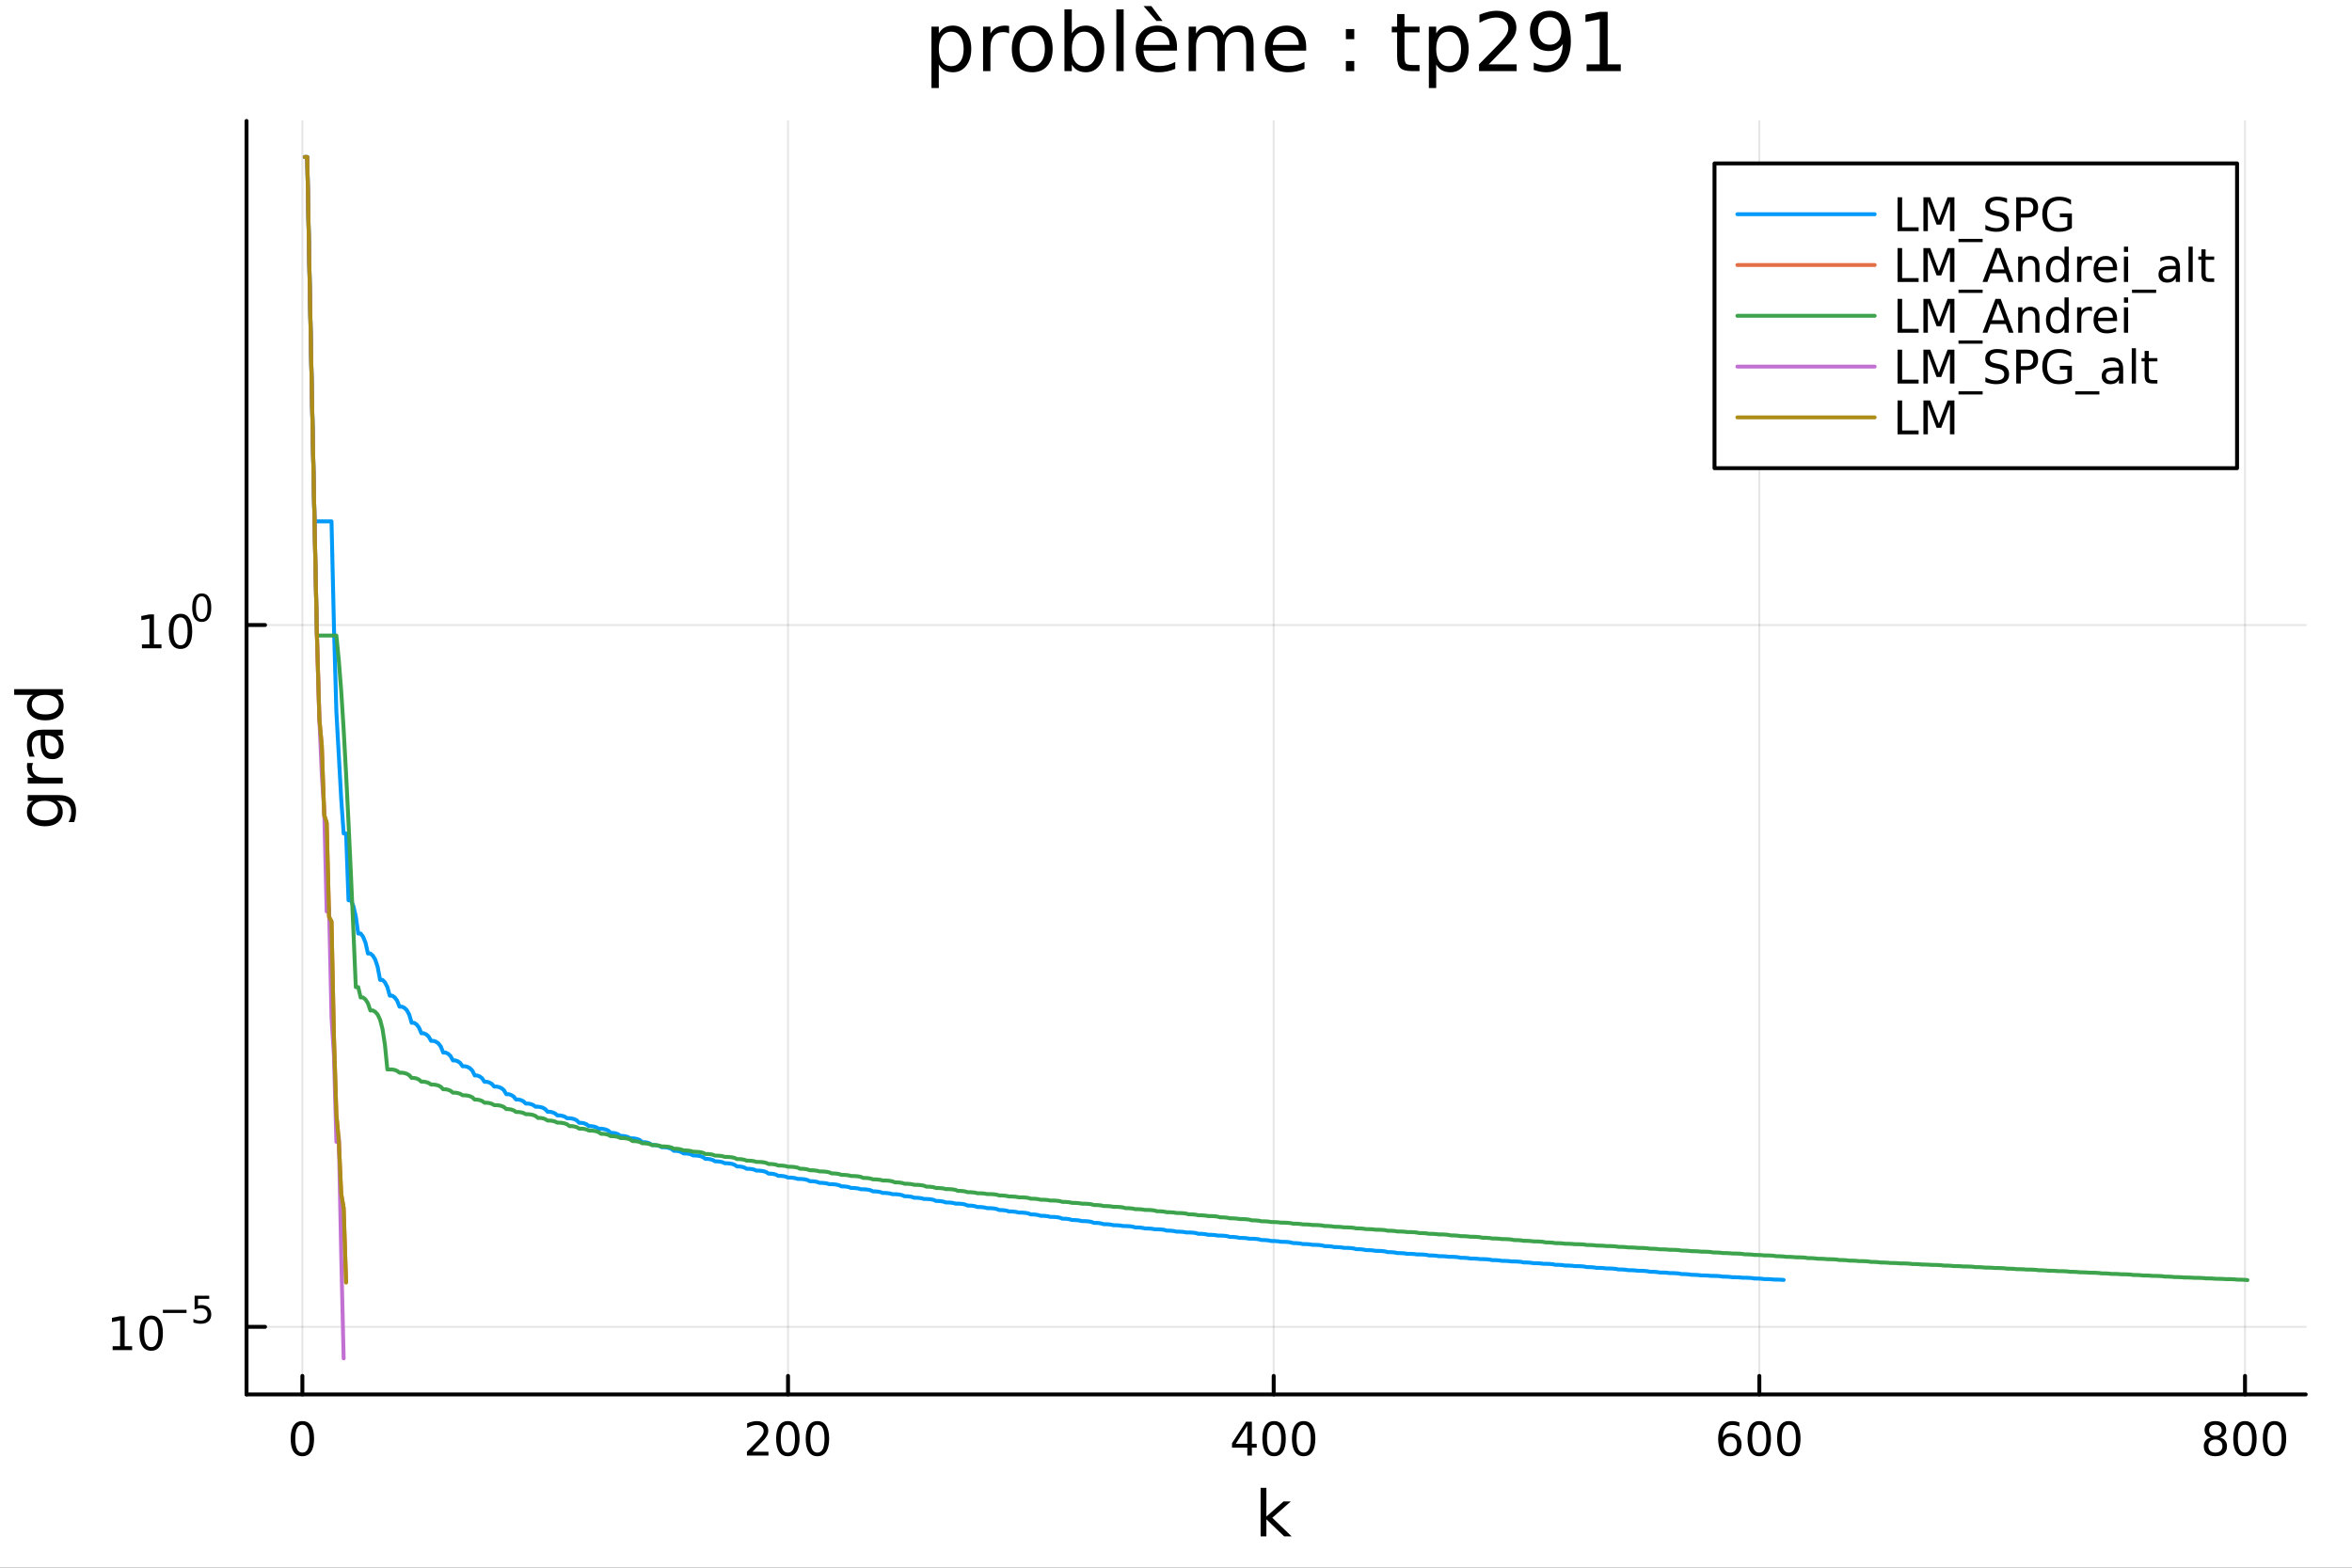 <?xml version="1.0" encoding="utf-8"?>
<svg xmlns="http://www.w3.org/2000/svg" xmlns:xlink="http://www.w3.org/1999/xlink" width="600" height="400" viewBox="0 0 2400 1600">
<rect x="0" y="0" width="2400" height="1600" fill="#333333" stroke="none"/>
<defs>
  <clipPath id="clip970">
    <rect x="0" y="0" width="2400" height="1600"/>
  </clipPath>
</defs>
<path clip-path="url(#clip970)" d="M0 1600 L2400 1600 L2400 0 L0 0  Z" fill="#ffffff" fill-rule="evenodd" fill-opacity="1"/>
<defs>
  <clipPath id="clip971">
    <rect x="480" y="0" width="1681" height="1600"/>
  </clipPath>
</defs>
<path clip-path="url(#clip970)" d="M251.56 1423.18 L2352.76 1423.18 L2352.76 123.472 L251.56 123.472  Z" fill="#ffffff" fill-rule="evenodd" fill-opacity="1"/>
<defs>
  <clipPath id="clip972">
    <rect x="251" y="123" width="2102" height="1301"/>
  </clipPath>
</defs>
<polyline clip-path="url(#clip972)" style="stroke:#000000; stroke-linecap:round; stroke-linejoin:round; stroke-width:2; stroke-opacity:0.1; fill:none" points="308.55,1423.18 308.55,123.472 "/>
<polyline clip-path="url(#clip972)" style="stroke:#000000; stroke-linecap:round; stroke-linejoin:round; stroke-width:2; stroke-opacity:0.1; fill:none" points="804.115,1423.18 804.115,123.472 "/>
<polyline clip-path="url(#clip972)" style="stroke:#000000; stroke-linecap:round; stroke-linejoin:round; stroke-width:2; stroke-opacity:0.1; fill:none" points="1299.68,1423.18 1299.68,123.472 "/>
<polyline clip-path="url(#clip972)" style="stroke:#000000; stroke-linecap:round; stroke-linejoin:round; stroke-width:2; stroke-opacity:0.1; fill:none" points="1795.25,1423.18 1795.25,123.472 "/>
<polyline clip-path="url(#clip972)" style="stroke:#000000; stroke-linecap:round; stroke-linejoin:round; stroke-width:2; stroke-opacity:0.1; fill:none" points="2290.81,1423.18 2290.81,123.472 "/>
<polyline clip-path="url(#clip970)" style="stroke:#000000; stroke-linecap:round; stroke-linejoin:round; stroke-width:4; stroke-opacity:1; fill:none" points="251.56,1423.18 2352.76,1423.18 "/>
<polyline clip-path="url(#clip970)" style="stroke:#000000; stroke-linecap:round; stroke-linejoin:round; stroke-width:4; stroke-opacity:1; fill:none" points="308.55,1423.18 308.55,1404.28 "/>
<polyline clip-path="url(#clip970)" style="stroke:#000000; stroke-linecap:round; stroke-linejoin:round; stroke-width:4; stroke-opacity:1; fill:none" points="804.115,1423.18 804.115,1404.28 "/>
<polyline clip-path="url(#clip970)" style="stroke:#000000; stroke-linecap:round; stroke-linejoin:round; stroke-width:4; stroke-opacity:1; fill:none" points="1299.68,1423.18 1299.68,1404.28 "/>
<polyline clip-path="url(#clip970)" style="stroke:#000000; stroke-linecap:round; stroke-linejoin:round; stroke-width:4; stroke-opacity:1; fill:none" points="1795.25,1423.18 1795.25,1404.28 "/>
<polyline clip-path="url(#clip970)" style="stroke:#000000; stroke-linecap:round; stroke-linejoin:round; stroke-width:4; stroke-opacity:1; fill:none" points="2290.81,1423.18 2290.81,1404.28 "/>
<path clip-path="url(#clip970)" d="M308.55 1454.1 Q304.939 1454.1 303.11 1457.66 Q301.305 1461.2 301.305 1468.33 Q301.305 1475.44 303.11 1479.01 Q304.939 1482.55 308.55 1482.55 Q312.184 1482.55 313.99 1479.01 Q315.819 1475.44 315.819 1468.33 Q315.819 1461.2 313.99 1457.66 Q312.184 1454.1 308.55 1454.1 M308.55 1450.39 Q314.36 1450.39 317.416 1455 Q320.495 1459.58 320.495 1468.33 Q320.495 1477.06 317.416 1481.67 Q314.36 1486.25 308.55 1486.25 Q302.74 1486.25 299.661 1481.67 Q296.606 1477.06 296.606 1468.33 Q296.606 1459.58 299.661 1455 Q302.74 1450.39 308.55 1450.39 Z" fill="#000000" fill-rule="nonzero" fill-opacity="1" /><path clip-path="url(#clip970)" d="M767.808 1481.64 L784.127 1481.64 L784.127 1485.58 L762.183 1485.58 L762.183 1481.64 Q764.845 1478.89 769.428 1474.26 Q774.034 1469.61 775.215 1468.27 Q777.46 1465.74 778.34 1464.01 Q779.243 1462.25 779.243 1460.56 Q779.243 1457.8 777.298 1456.07 Q775.377 1454.33 772.275 1454.33 Q770.076 1454.33 767.622 1455.09 Q765.192 1455.86 762.414 1457.41 L762.414 1452.69 Q765.238 1451.55 767.692 1450.97 Q770.146 1450.39 772.183 1450.39 Q777.553 1450.39 780.747 1453.08 Q783.942 1455.77 783.942 1460.26 Q783.942 1462.39 783.132 1464.31 Q782.345 1466.2 780.238 1468.8 Q779.659 1469.47 776.558 1472.69 Q773.456 1475.88 767.808 1481.64 Z" fill="#000000" fill-rule="nonzero" fill-opacity="1" /><path clip-path="url(#clip970)" d="M803.942 1454.1 Q800.331 1454.1 798.502 1457.66 Q796.696 1461.2 796.696 1468.33 Q796.696 1475.44 798.502 1479.01 Q800.331 1482.55 803.942 1482.55 Q807.576 1482.55 809.381 1479.01 Q811.21 1475.44 811.21 1468.33 Q811.21 1461.2 809.381 1457.66 Q807.576 1454.1 803.942 1454.1 M803.942 1450.39 Q809.752 1450.39 812.807 1455 Q815.886 1459.58 815.886 1468.33 Q815.886 1477.06 812.807 1481.67 Q809.752 1486.25 803.942 1486.25 Q798.131 1486.25 795.053 1481.67 Q791.997 1477.06 791.997 1468.33 Q791.997 1459.58 795.053 1455 Q798.131 1450.39 803.942 1450.39 Z" fill="#000000" fill-rule="nonzero" fill-opacity="1" /><path clip-path="url(#clip970)" d="M834.104 1454.1 Q830.492 1454.1 828.664 1457.66 Q826.858 1461.2 826.858 1468.33 Q826.858 1475.44 828.664 1479.01 Q830.492 1482.55 834.104 1482.55 Q837.738 1482.55 839.543 1479.01 Q841.372 1475.44 841.372 1468.33 Q841.372 1461.2 839.543 1457.66 Q837.738 1454.1 834.104 1454.1 M834.104 1450.39 Q839.914 1450.39 842.969 1455 Q846.048 1459.58 846.048 1468.33 Q846.048 1477.06 842.969 1481.67 Q839.914 1486.25 834.104 1486.25 Q828.293 1486.25 825.215 1481.67 Q822.159 1477.06 822.159 1468.33 Q822.159 1459.58 825.215 1455 Q828.293 1450.39 834.104 1450.39 Z" fill="#000000" fill-rule="nonzero" fill-opacity="1" /><path clip-path="url(#clip970)" d="M1272.77 1455.09 L1260.97 1473.54 L1272.77 1473.54 L1272.77 1455.09 M1271.54 1451.02 L1277.42 1451.02 L1277.42 1473.54 L1282.35 1473.54 L1282.35 1477.43 L1277.42 1477.43 L1277.42 1485.58 L1272.77 1485.58 L1272.77 1477.43 L1257.17 1477.43 L1257.17 1472.92 L1271.54 1451.02 Z" fill="#000000" fill-rule="nonzero" fill-opacity="1" /><path clip-path="url(#clip970)" d="M1300.09 1454.1 Q1296.47 1454.1 1294.65 1457.66 Q1292.84 1461.2 1292.84 1468.33 Q1292.84 1475.44 1294.65 1479.01 Q1296.47 1482.55 1300.09 1482.55 Q1303.72 1482.55 1305.53 1479.01 Q1307.35 1475.44 1307.35 1468.33 Q1307.35 1461.2 1305.53 1457.66 Q1303.72 1454.1 1300.09 1454.1 M1300.09 1450.39 Q1305.9 1450.39 1308.95 1455 Q1312.03 1459.58 1312.03 1468.33 Q1312.03 1477.06 1308.95 1481.67 Q1305.9 1486.25 1300.09 1486.25 Q1294.28 1486.25 1291.2 1481.67 Q1288.14 1477.06 1288.14 1468.33 Q1288.14 1459.58 1291.2 1455 Q1294.28 1450.39 1300.09 1450.39 Z" fill="#000000" fill-rule="nonzero" fill-opacity="1" /><path clip-path="url(#clip970)" d="M1330.25 1454.1 Q1326.64 1454.1 1324.81 1457.66 Q1323 1461.2 1323 1468.33 Q1323 1475.44 1324.81 1479.01 Q1326.64 1482.55 1330.25 1482.55 Q1333.88 1482.55 1335.69 1479.01 Q1337.52 1475.44 1337.52 1468.33 Q1337.52 1461.2 1335.69 1457.66 Q1333.88 1454.1 1330.25 1454.1 M1330.25 1450.39 Q1336.06 1450.39 1339.11 1455 Q1342.19 1459.58 1342.19 1468.33 Q1342.19 1477.06 1339.11 1481.67 Q1336.06 1486.25 1330.25 1486.25 Q1324.44 1486.25 1321.36 1481.67 Q1318.3 1477.06 1318.3 1468.33 Q1318.3 1459.58 1321.36 1455 Q1324.44 1450.39 1330.25 1450.39 Z" fill="#000000" fill-rule="nonzero" fill-opacity="1" /><path clip-path="url(#clip970)" d="M1765.57 1466.44 Q1762.42 1466.44 1760.57 1468.59 Q1758.74 1470.74 1758.74 1474.49 Q1758.74 1478.22 1760.57 1480.39 Q1762.42 1482.55 1765.57 1482.55 Q1768.72 1482.55 1770.55 1480.39 Q1772.4 1478.22 1772.4 1474.49 Q1772.4 1470.74 1770.55 1468.59 Q1768.72 1466.44 1765.57 1466.44 M1774.85 1451.78 L1774.85 1456.04 Q1773.09 1455.21 1771.29 1454.77 Q1769.5 1454.33 1767.75 1454.33 Q1763.12 1454.33 1760.66 1457.45 Q1758.23 1460.58 1757.88 1466.9 Q1759.25 1464.89 1761.31 1463.82 Q1763.37 1462.73 1765.85 1462.73 Q1771.06 1462.73 1774.06 1465.9 Q1777.1 1469.05 1777.1 1474.49 Q1777.1 1479.82 1773.95 1483.03 Q1770.8 1486.25 1765.57 1486.25 Q1759.57 1486.25 1756.4 1481.67 Q1753.23 1477.06 1753.23 1468.33 Q1753.23 1460.14 1757.12 1455.28 Q1761.01 1450.39 1767.56 1450.39 Q1769.32 1450.39 1771.1 1450.74 Q1772.91 1451.09 1774.85 1451.78 Z" fill="#000000" fill-rule="nonzero" fill-opacity="1" /><path clip-path="url(#clip970)" d="M1795.15 1454.1 Q1791.54 1454.1 1789.71 1457.66 Q1787.91 1461.2 1787.91 1468.33 Q1787.91 1475.44 1789.71 1479.01 Q1791.54 1482.55 1795.15 1482.55 Q1798.79 1482.55 1800.59 1479.01 Q1802.42 1475.44 1802.42 1468.33 Q1802.42 1461.2 1800.59 1457.66 Q1798.79 1454.1 1795.15 1454.1 M1795.15 1450.39 Q1800.96 1450.39 1804.02 1455 Q1807.1 1459.58 1807.1 1468.33 Q1807.1 1477.06 1804.02 1481.67 Q1800.96 1486.25 1795.15 1486.25 Q1789.34 1486.25 1786.26 1481.67 Q1783.21 1477.06 1783.21 1468.33 Q1783.21 1459.58 1786.26 1455 Q1789.34 1450.39 1795.15 1450.39 Z" fill="#000000" fill-rule="nonzero" fill-opacity="1" /><path clip-path="url(#clip970)" d="M1825.31 1454.1 Q1821.7 1454.1 1819.87 1457.66 Q1818.07 1461.2 1818.07 1468.33 Q1818.07 1475.44 1819.87 1479.01 Q1821.7 1482.55 1825.31 1482.55 Q1828.95 1482.55 1830.75 1479.01 Q1832.58 1475.44 1832.58 1468.33 Q1832.58 1461.2 1830.75 1457.66 Q1828.95 1454.1 1825.31 1454.1 M1825.31 1450.39 Q1831.12 1450.39 1834.18 1455 Q1837.26 1459.58 1837.26 1468.33 Q1837.26 1477.06 1834.18 1481.67 Q1831.12 1486.25 1825.31 1486.25 Q1819.5 1486.25 1816.43 1481.67 Q1813.37 1477.06 1813.37 1468.33 Q1813.37 1459.58 1816.43 1455 Q1819.5 1450.39 1825.31 1450.39 Z" fill="#000000" fill-rule="nonzero" fill-opacity="1" /><path clip-path="url(#clip970)" d="M2260.6 1469.17 Q2257.27 1469.17 2255.35 1470.95 Q2253.45 1472.73 2253.45 1475.86 Q2253.45 1478.98 2255.35 1480.77 Q2257.27 1482.55 2260.6 1482.55 Q2263.94 1482.55 2265.86 1480.77 Q2267.78 1478.96 2267.78 1475.86 Q2267.78 1472.73 2265.86 1470.95 Q2263.96 1469.17 2260.6 1469.17 M2255.93 1467.18 Q2252.92 1466.44 2251.23 1464.38 Q2249.56 1462.32 2249.56 1459.35 Q2249.56 1455.21 2252.5 1452.8 Q2255.46 1450.39 2260.6 1450.39 Q2265.76 1450.39 2268.7 1452.8 Q2271.64 1455.21 2271.64 1459.35 Q2271.64 1462.32 2269.95 1464.38 Q2268.29 1466.44 2265.3 1467.18 Q2268.68 1467.96 2270.56 1470.26 Q2272.45 1472.55 2272.45 1475.86 Q2272.45 1480.88 2269.38 1483.57 Q2266.32 1486.25 2260.6 1486.25 Q2254.88 1486.25 2251.81 1483.57 Q2248.75 1480.88 2248.75 1475.86 Q2248.75 1472.55 2250.65 1470.26 Q2252.55 1467.96 2255.93 1467.18 M2254.21 1459.79 Q2254.21 1462.48 2255.88 1463.98 Q2257.57 1465.49 2260.6 1465.49 Q2263.61 1465.49 2265.3 1463.98 Q2267.01 1462.48 2267.01 1459.79 Q2267.01 1457.11 2265.3 1455.6 Q2263.61 1454.1 2260.6 1454.1 Q2257.57 1454.1 2255.88 1455.6 Q2254.21 1457.11 2254.21 1459.79 Z" fill="#000000" fill-rule="nonzero" fill-opacity="1" /><path clip-path="url(#clip970)" d="M2290.76 1454.1 Q2287.15 1454.1 2285.32 1457.66 Q2283.52 1461.2 2283.52 1468.33 Q2283.52 1475.44 2285.32 1479.01 Q2287.15 1482.55 2290.76 1482.55 Q2294.4 1482.55 2296.2 1479.01 Q2298.03 1475.44 2298.03 1468.33 Q2298.03 1461.2 2296.2 1457.66 Q2294.4 1454.1 2290.76 1454.1 M2290.76 1450.39 Q2296.57 1450.39 2299.63 1455 Q2302.71 1459.58 2302.71 1468.33 Q2302.71 1477.06 2299.63 1481.67 Q2296.57 1486.25 2290.76 1486.25 Q2284.95 1486.25 2281.88 1481.67 Q2278.82 1477.06 2278.82 1468.33 Q2278.82 1459.58 2281.88 1455 Q2284.95 1450.39 2290.76 1450.39 Z" fill="#000000" fill-rule="nonzero" fill-opacity="1" /><path clip-path="url(#clip970)" d="M2320.93 1454.1 Q2317.31 1454.1 2315.49 1457.66 Q2313.68 1461.2 2313.68 1468.33 Q2313.68 1475.44 2315.49 1479.01 Q2317.31 1482.55 2320.93 1482.55 Q2324.56 1482.55 2326.37 1479.01 Q2328.19 1475.44 2328.19 1468.33 Q2328.19 1461.2 2326.37 1457.66 Q2324.56 1454.1 2320.93 1454.1 M2320.93 1450.39 Q2326.74 1450.39 2329.79 1455 Q2332.87 1459.58 2332.87 1468.33 Q2332.87 1477.06 2329.79 1481.67 Q2326.74 1486.25 2320.93 1486.25 Q2315.12 1486.25 2312.04 1481.67 Q2308.98 1477.06 2308.98 1468.33 Q2308.98 1459.58 2312.04 1455 Q2315.12 1450.39 2320.93 1450.39 Z" fill="#000000" fill-rule="nonzero" fill-opacity="1" /><path clip-path="url(#clip970)" d="M1286.34 1518.52 L1292.23 1518.52 L1292.23 1547.77 L1309.7 1532.4 L1317.18 1532.4 L1298.27 1549.07 L1317.98 1568.04 L1310.34 1568.04 L1292.23 1550.63 L1292.23 1568.04 L1286.34 1568.04 L1286.34 1518.52 Z" fill="#000000" fill-rule="nonzero" fill-opacity="1" /><polyline clip-path="url(#clip972)" style="stroke:#000000; stroke-linecap:round; stroke-linejoin:round; stroke-width:2; stroke-opacity:0.1; fill:none" points="251.56,1354.19 2352.76,1354.19 "/>
<polyline clip-path="url(#clip972)" style="stroke:#000000; stroke-linecap:round; stroke-linejoin:round; stroke-width:2; stroke-opacity:0.1; fill:none" points="251.56,637.898 2352.76,637.898 "/>
<polyline clip-path="url(#clip970)" style="stroke:#000000; stroke-linecap:round; stroke-linejoin:round; stroke-width:4; stroke-opacity:1; fill:none" points="251.56,1423.18 251.56,123.472 "/>
<polyline clip-path="url(#clip970)" style="stroke:#000000; stroke-linecap:round; stroke-linejoin:round; stroke-width:4; stroke-opacity:1; fill:none" points="251.56,1354.19 270.458,1354.19 "/>
<polyline clip-path="url(#clip970)" style="stroke:#000000; stroke-linecap:round; stroke-linejoin:round; stroke-width:4; stroke-opacity:1; fill:none" points="251.56,637.898 270.458,637.898 "/>
<path clip-path="url(#clip970)" d="M114.931 1373.98 L122.57 1373.98 L122.57 1347.62 L114.26 1349.28 L114.26 1345.02 L122.524 1343.36 L127.2 1343.36 L127.2 1373.98 L134.839 1373.98 L134.839 1377.92 L114.931 1377.92 L114.931 1373.98 Z" fill="#000000" fill-rule="nonzero" fill-opacity="1" /><path clip-path="url(#clip970)" d="M154.283 1346.44 Q150.672 1346.44 148.843 1350 Q147.038 1353.54 147.038 1360.67 Q147.038 1367.78 148.843 1371.34 Q150.672 1374.89 154.283 1374.89 Q157.917 1374.89 159.723 1371.34 Q161.552 1367.78 161.552 1360.67 Q161.552 1353.54 159.723 1350 Q157.917 1346.44 154.283 1346.44 M154.283 1342.73 Q160.093 1342.73 163.149 1347.34 Q166.227 1351.92 166.227 1360.67 Q166.227 1369.4 163.149 1374.01 Q160.093 1378.59 154.283 1378.59 Q148.473 1378.59 145.394 1374.01 Q142.339 1369.4 142.339 1360.67 Q142.339 1351.92 145.394 1347.34 Q148.473 1342.73 154.283 1342.73 Z" fill="#000000" fill-rule="nonzero" fill-opacity="1" /><path clip-path="url(#clip970)" d="M166.227 1336.83 L190.339 1336.83 L190.339 1340.03 L166.227 1340.03 L166.227 1336.83 Z" fill="#000000" fill-rule="nonzero" fill-opacity="1" /><path clip-path="url(#clip970)" d="M198.577 1322.43 L213.491 1322.43 L213.491 1325.62 L202.056 1325.62 L202.056 1332.51 Q202.884 1332.23 203.711 1332.09 Q204.539 1331.94 205.366 1331.94 Q210.068 1331.94 212.814 1334.52 Q215.56 1337.1 215.56 1341.5 Q215.56 1346.03 212.739 1348.55 Q209.918 1351.05 204.783 1351.05 Q203.015 1351.05 201.172 1350.75 Q199.348 1350.45 197.392 1349.85 L197.392 1346.03 Q199.085 1346.95 200.89 1347.4 Q202.696 1347.86 204.708 1347.86 Q207.962 1347.86 209.861 1346.14 Q211.761 1344.43 211.761 1341.5 Q211.761 1338.56 209.861 1336.85 Q207.962 1335.14 204.708 1335.14 Q203.185 1335.14 201.661 1335.48 Q200.157 1335.82 198.577 1336.53 L198.577 1322.43 Z" fill="#000000" fill-rule="nonzero" fill-opacity="1" /><path clip-path="url(#clip970)" d="M144.855 657.69 L152.493 657.69 L152.493 631.325 L144.183 632.991 L144.183 628.732 L152.447 627.065 L157.123 627.065 L157.123 657.69 L164.762 657.69 L164.762 661.625 L144.855 661.625 L144.855 657.69 Z" fill="#000000" fill-rule="nonzero" fill-opacity="1" /><path clip-path="url(#clip970)" d="M184.206 630.144 Q180.595 630.144 178.766 633.709 Q176.961 637.25 176.961 644.38 Q176.961 651.486 178.766 655.051 Q180.595 658.593 184.206 658.593 Q187.84 658.593 189.646 655.051 Q191.475 651.486 191.475 644.38 Q191.475 637.25 189.646 633.709 Q187.84 630.144 184.206 630.144 M184.206 626.44 Q190.016 626.44 193.072 631.047 Q196.151 635.63 196.151 644.38 Q196.151 653.107 193.072 657.713 Q190.016 662.297 184.206 662.297 Q178.396 662.297 175.317 657.713 Q172.262 653.107 172.262 644.38 Q172.262 635.63 175.317 631.047 Q178.396 626.44 184.206 626.44 Z" fill="#000000" fill-rule="nonzero" fill-opacity="1" /><path clip-path="url(#clip970)" d="M205.855 608.636 Q202.921 608.636 201.436 611.533 Q199.969 614.41 199.969 620.203 Q199.969 625.977 201.436 628.874 Q202.921 631.751 205.855 631.751 Q208.808 631.751 210.275 628.874 Q211.761 625.977 211.761 620.203 Q211.761 614.41 210.275 611.533 Q208.808 608.636 205.855 608.636 M205.855 605.627 Q210.576 605.627 213.059 609.37 Q215.56 613.094 215.56 620.203 Q215.56 627.294 213.059 631.036 Q210.576 634.76 205.855 634.76 Q201.135 634.76 198.633 631.036 Q196.151 627.294 196.151 620.203 Q196.151 613.094 198.633 609.37 Q201.135 605.627 205.855 605.627 Z" fill="#000000" fill-rule="nonzero" fill-opacity="1" /><path clip-path="url(#clip970)" d="M45.766 817.313 Q39.401 817.313 35.9 819.955 Q32.398 822.565 32.398 827.307 Q32.398 832.018 35.9 834.66 Q39.401 837.27 45.766 837.27 Q52.1 837.27 55.601 834.66 Q59.103 832.018 59.103 827.307 Q59.103 822.565 55.601 819.955 Q52.1 817.313 45.766 817.313 M59.58 811.457 Q68.683 811.457 73.107 815.499 Q77.563 819.541 77.563 827.88 Q77.563 830.967 77.086 833.705 Q76.64 836.442 75.685 839.02 L69.988 839.02 Q71.388 836.442 72.057 833.928 Q72.725 831.413 72.725 828.803 Q72.725 823.042 69.701 820.178 Q66.71 817.313 60.63 817.313 L57.734 817.313 Q60.885 819.127 62.445 821.96 Q64.004 824.793 64.004 828.739 Q64.004 835.296 59.007 839.307 Q54.01 843.317 45.766 843.317 Q37.491 843.317 32.494 839.307 Q27.497 835.296 27.497 828.739 Q27.497 824.793 29.056 821.96 Q30.616 819.127 33.767 817.313 L28.356 817.313 L28.356 811.457 L59.58 811.457 Z" fill="#000000" fill-rule="nonzero" fill-opacity="1" /><path clip-path="url(#clip970)" d="M33.831 778.737 Q33.258 779.724 33.003 780.901 Q32.717 782.047 32.717 783.447 Q32.717 788.413 35.963 791.086 Q39.178 793.728 45.225 793.728 L64.004 793.728 L64.004 799.616 L28.356 799.616 L28.356 793.728 L33.894 793.728 Q30.648 791.882 29.088 788.922 Q27.497 785.962 27.497 781.729 Q27.497 781.124 27.592 780.392 Q27.656 779.66 27.815 778.769 L33.831 778.737 Z" fill="#000000" fill-rule="nonzero" fill-opacity="1" /><path clip-path="url(#clip970)" d="M46.085 756.393 Q46.085 763.491 47.708 766.228 Q49.331 768.965 53.246 768.965 Q56.365 768.965 58.211 766.928 Q60.026 764.86 60.026 761.327 Q60.026 756.457 56.588 753.529 Q53.119 750.569 47.39 750.569 L46.085 750.569 L46.085 756.393 M43.666 744.712 L64.004 744.712 L64.004 750.569 L58.593 750.569 Q61.84 752.574 63.399 755.566 Q64.927 758.558 64.927 762.886 Q64.927 768.361 61.872 771.607 Q58.784 774.822 53.628 774.822 Q47.612 774.822 44.557 770.812 Q41.501 766.769 41.501 758.78 L41.501 750.569 L40.928 750.569 Q36.886 750.569 34.69 753.242 Q32.462 755.884 32.462 760.69 Q32.462 763.746 33.194 766.642 Q33.926 769.538 35.39 772.212 L29.98 772.212 Q28.738 768.997 28.133 765.974 Q27.497 762.95 27.497 760.085 Q27.497 752.351 31.507 748.532 Q35.518 744.712 43.666 744.712 Z" fill="#000000" fill-rule="nonzero" fill-opacity="1" /><path clip-path="url(#clip970)" d="M33.767 709.191 L14.479 709.191 L14.479 703.335 L64.004 703.335 L64.004 709.191 L58.657 709.191 Q61.84 711.038 63.399 713.87 Q64.927 716.671 64.927 720.618 Q64.927 727.079 59.771 731.153 Q54.615 735.195 46.212 735.195 Q37.809 735.195 32.653 731.153 Q27.497 727.079 27.497 720.618 Q27.497 716.671 29.056 713.87 Q30.584 711.038 33.767 709.191 M46.212 729.148 Q52.673 729.148 56.365 726.506 Q60.026 723.833 60.026 719.186 Q60.026 714.539 56.365 711.865 Q52.673 709.191 46.212 709.191 Q39.751 709.191 36.09 711.865 Q32.398 714.539 32.398 719.186 Q32.398 723.833 36.09 726.506 Q39.751 729.148 46.212 729.148 Z" fill="#000000" fill-rule="nonzero" fill-opacity="1" /><path clip-path="url(#clip970)" d="M957.973 65.77 L957.973 89.833 L950.479 89.833 L950.479 27.206 L957.973 27.206 L957.973 34.092 Q960.323 30.041 963.887 28.097 Q967.493 26.112 972.475 26.112 Q980.739 26.112 985.884 32.675 Q991.069 39.237 991.069 49.931 Q991.069 60.626 985.884 67.188 Q980.739 73.751 972.475 73.751 Q967.493 73.751 963.887 71.806 Q960.323 69.821 957.973 65.77 M983.332 49.931 Q983.332 41.708 979.929 37.05 Q976.567 32.35 970.652 32.35 Q964.738 32.35 961.335 37.05 Q957.973 41.708 957.973 49.931 Q957.973 58.155 961.335 62.854 Q964.738 67.512 970.652 67.512 Q976.567 67.512 979.929 62.854 Q983.332 58.155 983.332 49.931 Z" fill="#000000" fill-rule="nonzero" fill-opacity="1" /><path clip-path="url(#clip970)" d="M1029.71 34.173 Q1028.46 33.444 1026.96 33.12 Q1025.5 32.756 1023.72 32.756 Q1017.4 32.756 1014 36.888 Q1010.63 40.979 1010.63 48.676 L1010.63 72.576 L1003.14 72.576 L1003.14 27.206 L1010.63 27.206 L1010.63 34.254 Q1012.98 30.122 1016.75 28.138 Q1020.52 26.112 1025.91 26.112 Q1026.68 26.112 1027.61 26.234 Q1028.54 26.315 1029.67 26.517 L1029.71 34.173 Z" fill="#000000" fill-rule="nonzero" fill-opacity="1" /><path clip-path="url(#clip970)" d="M1053.29 32.431 Q1047.3 32.431 1043.81 37.131 Q1040.33 41.789 1040.33 49.931 Q1040.33 58.074 1043.77 62.773 Q1047.25 67.431 1053.29 67.431 Q1059.25 67.431 1062.73 62.732 Q1066.21 58.033 1066.21 49.931 Q1066.21 41.87 1062.73 37.171 Q1059.25 32.431 1053.29 32.431 M1053.29 26.112 Q1063.01 26.112 1068.56 32.431 Q1074.11 38.751 1074.11 49.931 Q1074.11 61.071 1068.56 67.431 Q1063.01 73.751 1053.29 73.751 Q1043.53 73.751 1037.98 67.431 Q1032.47 61.071 1032.47 49.931 Q1032.47 38.751 1037.98 32.431 Q1043.53 26.112 1053.29 26.112 Z" fill="#000000" fill-rule="nonzero" fill-opacity="1" /><path clip-path="url(#clip970)" d="M1119.04 49.931 Q1119.04 41.708 1115.63 37.05 Q1112.27 32.35 1106.36 32.35 Q1100.44 32.35 1097.04 37.05 Q1093.68 41.708 1093.68 49.931 Q1093.68 58.155 1097.04 62.854 Q1100.44 67.512 1106.36 67.512 Q1112.27 67.512 1115.63 62.854 Q1119.04 58.155 1119.04 49.931 M1093.68 34.092 Q1096.03 30.041 1099.59 28.097 Q1103.2 26.112 1108.18 26.112 Q1116.44 26.112 1121.59 32.675 Q1126.77 39.237 1126.77 49.931 Q1126.77 60.626 1121.59 67.188 Q1116.44 73.751 1108.18 73.751 Q1103.2 73.751 1099.59 71.806 Q1096.03 69.821 1093.68 65.77 L1093.68 72.576 L1086.18 72.576 L1086.18 9.544 L1093.68 9.544 L1093.68 34.092 Z" fill="#000000" fill-rule="nonzero" fill-opacity="1" /><path clip-path="url(#clip970)" d="M1139.13 9.544 L1146.58 9.544 L1146.58 72.576 L1139.13 72.576 L1139.13 9.544 Z" fill="#000000" fill-rule="nonzero" fill-opacity="1" /><path clip-path="url(#clip970)" d="M1200.99 48.028 L1200.99 51.673 L1166.72 51.673 Q1167.2 59.37 1171.33 63.421 Q1175.51 67.431 1182.92 67.431 Q1187.21 67.431 1191.22 66.378 Q1195.27 65.325 1199.24 63.218 L1199.24 70.267 Q1195.23 71.968 1191.02 72.86 Q1186.81 73.751 1182.47 73.751 Q1171.62 73.751 1165.26 67.431 Q1158.94 61.112 1158.94 50.337 Q1158.94 39.197 1164.93 32.675 Q1170.97 26.112 1181.18 26.112 Q1190.33 26.112 1195.64 32.026 Q1200.99 37.9 1200.99 48.028 M1193.53 45.84 Q1193.45 39.723 1190.09 36.077 Q1186.77 32.431 1181.26 32.431 Q1175.02 32.431 1171.25 35.956 Q1167.53 39.48 1166.96 45.88 L1193.53 45.84 M1174.86 6.222 L1186.28 21.373 L1180.08 21.373 L1166.88 6.222 L1174.86 6.222 Z" fill="#000000" fill-rule="nonzero" fill-opacity="1" /><path clip-path="url(#clip970)" d="M1248.54 35.915 Q1251.34 30.892 1255.23 28.502 Q1259.12 26.112 1264.38 26.112 Q1271.47 26.112 1275.32 31.095 Q1279.17 36.037 1279.17 45.192 L1279.17 72.576 L1271.68 72.576 L1271.68 45.435 Q1271.68 38.913 1269.37 35.753 Q1267.06 32.594 1262.32 32.594 Q1256.52 32.594 1253.16 36.442 Q1249.8 40.29 1249.8 46.934 L1249.8 72.576 L1242.31 72.576 L1242.31 45.435 Q1242.31 38.873 1240 35.753 Q1237.69 32.594 1232.87 32.594 Q1227.16 32.594 1223.79 36.482 Q1220.43 40.331 1220.43 46.934 L1220.43 72.576 L1212.94 72.576 L1212.94 27.206 L1220.43 27.206 L1220.43 34.254 Q1222.98 30.082 1226.55 28.097 Q1230.11 26.112 1235.01 26.112 Q1239.96 26.112 1243.4 28.624 Q1246.88 31.135 1248.54 35.915 Z" fill="#000000" fill-rule="nonzero" fill-opacity="1" /><path clip-path="url(#clip970)" d="M1332.84 48.028 L1332.84 51.673 L1298.57 51.673 Q1299.06 59.37 1303.19 63.421 Q1307.36 67.431 1314.78 67.431 Q1319.07 67.431 1323.08 66.378 Q1327.13 65.325 1331.1 63.218 L1331.1 70.267 Q1327.09 71.968 1322.88 72.86 Q1318.67 73.751 1314.33 73.751 Q1303.47 73.751 1297.11 67.431 Q1290.8 61.112 1290.8 50.337 Q1290.8 39.197 1296.79 32.675 Q1302.83 26.112 1313.03 26.112 Q1322.19 26.112 1327.5 32.026 Q1332.84 37.9 1332.84 48.028 M1325.39 45.84 Q1325.31 39.723 1321.95 36.077 Q1318.63 32.431 1313.12 32.431 Q1306.88 32.431 1303.11 35.956 Q1299.38 39.48 1298.82 45.88 L1325.39 45.84 Z" fill="#000000" fill-rule="nonzero" fill-opacity="1" /><path clip-path="url(#clip970)" d="M1373.35 62.287 L1381.9 62.287 L1381.9 72.576 L1373.35 72.576 L1373.35 62.287 M1373.35 29.677 L1381.9 29.677 L1381.9 39.966 L1373.35 39.966 L1373.35 29.677 Z" fill="#000000" fill-rule="nonzero" fill-opacity="1" /><path clip-path="url(#clip970)" d="M1433.14 14.324 L1433.14 27.206 L1448.5 27.206 L1448.5 32.999 L1433.14 32.999 L1433.14 57.628 Q1433.14 63.178 1434.64 64.758 Q1436.18 66.338 1440.84 66.338 L1448.5 66.338 L1448.5 72.576 L1440.84 72.576 Q1432.21 72.576 1428.93 69.376 Q1425.65 66.135 1425.65 57.628 L1425.65 32.999 L1420.18 32.999 L1420.18 27.206 L1425.65 27.206 L1425.65 14.324 L1433.14 14.324 Z" fill="#000000" fill-rule="nonzero" fill-opacity="1" /><path clip-path="url(#clip970)" d="M1465.51 65.77 L1465.51 89.833 L1458.02 89.833 L1458.02 27.206 L1465.51 27.206 L1465.51 34.092 Q1467.86 30.041 1471.43 28.097 Q1475.03 26.112 1480.01 26.112 Q1488.28 26.112 1493.42 32.675 Q1498.61 39.237 1498.61 49.931 Q1498.61 60.626 1493.42 67.188 Q1488.28 73.751 1480.01 73.751 Q1475.03 73.751 1471.43 71.806 Q1467.86 69.821 1465.51 65.77 M1490.87 49.931 Q1490.87 41.708 1487.47 37.05 Q1484.1 32.35 1478.19 32.35 Q1472.28 32.35 1468.87 37.05 Q1465.51 41.708 1465.51 49.931 Q1465.51 58.155 1468.87 62.854 Q1472.28 67.512 1478.19 67.512 Q1484.1 67.512 1487.47 62.854 Q1490.87 58.155 1490.87 49.931 Z" fill="#000000" fill-rule="nonzero" fill-opacity="1" /><path clip-path="url(#clip970)" d="M1519.06 65.689 L1547.62 65.689 L1547.62 72.576 L1509.22 72.576 L1509.22 65.689 Q1513.88 60.869 1521.9 52.767 Q1529.96 44.625 1532.03 42.275 Q1535.96 37.86 1537.5 34.822 Q1539.08 31.743 1539.08 28.786 Q1539.08 23.965 1535.67 20.927 Q1532.31 17.889 1526.88 17.889 Q1523.03 17.889 1518.74 19.226 Q1514.49 20.562 1509.63 23.276 L1509.63 15.013 Q1514.57 13.028 1518.86 12.015 Q1523.16 11.002 1526.72 11.002 Q1536.12 11.002 1541.71 15.701 Q1547.3 20.4 1547.3 28.259 Q1547.3 31.986 1545.88 35.348 Q1544.5 38.67 1540.82 43.207 Q1539.8 44.382 1534.38 50.013 Q1528.95 55.603 1519.06 65.689 Z" fill="#000000" fill-rule="nonzero" fill-opacity="1" /><path clip-path="url(#clip970)" d="M1565.04 71.32 L1565.04 63.867 Q1568.12 65.325 1571.28 66.095 Q1574.44 66.864 1577.48 66.864 Q1585.58 66.864 1589.83 61.436 Q1594.13 55.967 1594.73 44.868 Q1592.39 48.352 1588.78 50.215 Q1585.17 52.078 1580.8 52.078 Q1571.73 52.078 1566.42 46.61 Q1561.15 41.1 1561.15 31.581 Q1561.15 22.264 1566.66 16.633 Q1572.17 11.002 1581.33 11.002 Q1591.82 11.002 1597.33 19.064 Q1602.88 27.084 1602.88 42.397 Q1602.88 56.697 1596.07 65.244 Q1589.31 73.751 1577.84 73.751 Q1574.76 73.751 1571.6 73.143 Q1568.44 72.535 1565.04 71.32 M1581.33 45.678 Q1586.84 45.678 1590.04 41.911 Q1593.28 38.143 1593.28 31.581 Q1593.28 25.059 1590.04 21.292 Q1586.84 17.484 1581.33 17.484 Q1575.82 17.484 1572.58 21.292 Q1569.38 25.059 1569.38 31.581 Q1569.38 38.143 1572.58 41.911 Q1575.82 45.678 1581.33 45.678 Z" fill="#000000" fill-rule="nonzero" fill-opacity="1" /><path clip-path="url(#clip970)" d="M1619 65.689 L1632.37 65.689 L1632.37 19.55 L1617.82 22.466 L1617.82 15.013 L1632.29 12.096 L1640.47 12.096 L1640.47 65.689 L1653.84 65.689 L1653.84 72.576 L1619 72.576 L1619 65.689 Z" fill="#000000" fill-rule="nonzero" fill-opacity="1" /><polyline clip-path="url(#clip972)" style="stroke:#009af9; stroke-linecap:round; stroke-linejoin:round; stroke-width:4; stroke-opacity:1; fill:none" points="311.028,160.256 313.506,160.256 315.984,287.389 318.462,411.67 320.939,532.115 323.417,532.115 325.895,532.115 328.373,532.115 330.851,532.115 333.328,532.115 335.806,532.115 338.284,532.115 340.762,639.169 343.24,726.576 345.718,770.908 348.195,815.584 350.673,850.682 353.151,850.682 355.629,918.83 358.107,918.83 360.585,924.796 363.062,935.35 365.54,952.795 368.018,952.795 370.496,956.05 372.974,962.185 375.452,973.195 377.929,973.195 380.407,975.301 382.885,979.355 385.363,986.89 387.841,1000.11 390.318,1000.11 392.796,1002.62 395.274,1007.42 397.752,1016.22 400.23,1016.22 402.708,1017.92 405.185,1021.22 407.663,1027.42 410.141,1027.42 412.619,1028.63 415.097,1031 417.575,1035.53 420.052,1043.89 422.53,1043.89 425.008,1045.5 427.486,1048.64 429.964,1054.56 432.441,1054.56 434.919,1055.72 437.397,1057.98 439.875,1062.33 442.353,1062.33 444.831,1063.18 447.308,1064.86 449.786,1068.12 452.264,1074.26 454.742,1074.26 457.22,1075.45 459.698,1077.8 462.175,1082.28 464.653,1082.28 467.131,1083.17 469.609,1084.9 472.087,1088.26 474.565,1088.26 477.042,1088.92 479.52,1090.23 481.998,1092.78 484.476,1097.65 486.954,1097.65 489.431,1098.61 491.909,1100.49 494.387,1104.11 496.865,1104.11 499.343,1104.83 501.821,1106.24 504.298,1108.98 506.776,1108.98 509.254,1109.53 511.732,1110.6 514.21,1112.71 516.688,1116.77 519.165,1116.77 521.643,1117.57 524.121,1119.14 526.599,1122.19 529.077,1122.19 531.554,1122.79 534.032,1123.99 536.51,1126.32 538.988,1126.32 541.466,1126.78 543.944,1127.7 546.421,1129.5 548.899,1129.5 551.377,1129.86 553.855,1130.57 556.333,1131.97 558.811,1134.7 561.288,1134.7 563.766,1135.24 566.244,1136.31 568.722,1138.41 571.2,1138.41 573.678,1138.82 576.155,1139.65 578.633,1141.27 581.111,1141.27 583.589,1141.6 586.067,1142.24 588.544,1143.51 591.022,1145.98 593.5,1145.98 595.978,1146.47 598.456,1147.44 600.934,1149.35 603.411,1149.35 605.889,1149.73 608.367,1150.48 610.845,1151.97 613.323,1151.97 615.801,1152.26 618.278,1152.85 620.756,1154.01 623.234,1156.28 625.712,1156.28 628.19,1156.73 630.667,1157.62 633.145,1159.37 635.623,1159.37 638.101,1159.72 640.579,1160.41 643.057,1161.78 645.534,1161.78 648.012,1162.05 650.49,1162.59 652.968,1163.66 655.446,1165.76 657.924,1165.76 660.401,1166.17 662.879,1167 665.357,1168.63 667.835,1168.63 670.313,1168.95 672.791,1169.59 675.268,1170.86 677.746,1170.86 680.224,1171.11 682.702,1171.62 685.18,1172.61 687.657,1174.56 690.135,1174.56 692.613,1174.95 695.091,1175.72 697.569,1177.24 700.047,1177.24 702.524,1177.54 705.002,1178.14 707.48,1179.33 709.958,1179.33 712.436,1179.56 714.914,1180.03 717.391,1180.97 719.869,1182.8 722.347,1182.8 724.825,1183.16 727.303,1183.88 729.78,1185.31 732.258,1185.31 734.736,1185.59 737.214,1186.15 739.692,1187.27 742.17,1187.27 744.647,1187.49 747.125,1187.93 749.603,1188.81 752.081,1190.54 754.559,1190.54 757.037,1190.88 759.514,1191.56 761.992,1192.9 764.47,1192.9 766.948,1193.17 769.426,1193.7 771.904,1194.76 774.381,1194.76 776.859,1194.97 779.337,1195.39 781.815,1196.21 784.293,1197.85 786.77,1197.85 789.248,1198.17 791.726,1198.82 794.204,1200.09 796.682,1200.09 799.16,1200.35 801.637,1200.85 804.115,1201.85 806.593,1201.85 809.071,1202.05 811.549,1202.45 814.027,1203.23 816.504,1203.23 818.982,1203.39 821.46,1203.7 823.938,1204.33 826.416,1205.56 828.893,1205.56 831.371,1205.8 833.849,1206.29 836.327,1207.25 838.805,1207.25 841.283,1207.45 843.76,1207.83 846.238,1208.59 848.716,1208.59 851.194,1208.74 853.672,1209.05 856.15,1209.65 858.627,1210.84 861.105,1210.84 863.583,1211.08 866.061,1211.55 868.539,1212.48 871.017,1212.48 873.494,1212.67 875.972,1213.04 878.45,1213.78 880.928,1213.78 883.406,1213.93 885.883,1214.22 888.361,1214.8 890.839,1215.96 893.317,1215.96 895.795,1216.19 898.273,1216.64 900.75,1217.55 903.228,1217.55 905.706,1217.73 908.184,1218.09 910.662,1218.81 913.14,1218.81 915.617,1218.95 918.095,1219.23 920.573,1219.8 923.051,1220.92 925.529,1220.92 928.006,1221.14 930.484,1221.59 932.962,1222.47 935.44,1222.47 937.918,1222.64 940.396,1222.99 942.873,1223.69 945.351,1223.69 947.829,1223.83 950.307,1224.1 952.785,1224.65 955.263,1225.74 957.74,1225.74 960.218,1225.96 962.696,1226.39 965.174,1227.25 967.652,1227.25 970.13,1227.42 972.607,1227.76 975.085,1228.44 977.563,1228.44 980.041,1228.57 982.519,1228.84 984.996,1229.38 987.474,1230.44 989.952,1230.44 992.43,1230.65 994.908,1231.07 997.386,1231.9 999.863,1231.9 1002.34,1232.07 1004.82,1232.4 1007.3,1233.06 1009.77,1233.06 1012.25,1233.19 1014.73,1233.45 1017.21,1233.98 1019.69,1235.01 1022.16,1235.01 1024.64,1235.22 1027.12,1235.63 1029.6,1236.44 1032.08,1236.44 1034.55,1236.6 1037.03,1236.93 1039.51,1237.57 1041.99,1237.57 1044.46,1237.7 1046.94,1237.95 1049.42,1238.46 1051.9,1239.47 1054.38,1239.47 1056.85,1239.67 1059.33,1240.07 1061.81,1240.87 1064.29,1240.87 1066.76,1241.03 1069.24,1241.34 1071.72,1241.97 1074.2,1241.97 1076.68,1242.1 1079.15,1242.35 1081.63,1242.85 1084.11,1243.83 1086.59,1243.83 1089.07,1244.03 1091.54,1244.42 1094.02,1245.2 1096.5,1245.2 1098.98,1245.35 1101.45,1245.66 1103.93,1246.28 1106.41,1246.28 1108.89,1246.4 1111.37,1246.64 1113.84,1247.13 1116.32,1248.09 1118.8,1248.09 1121.28,1248.29 1123.75,1248.67 1126.23,1249.43 1128.71,1249.43 1131.19,1249.58 1133.67,1249.88 1136.14,1250.48 1138.62,1250.48 1141.1,1250.6 1143.58,1250.84 1146.06,1251.32 1148.53,1251.32 1151.01,1251.42 1153.49,1251.61 1155.97,1251.98 1158.44,1252.74 1160.92,1252.74 1163.4,1252.89 1165.88,1253.18 1168.36,1253.78 1170.83,1253.78 1173.31,1253.9 1175.79,1254.13 1178.27,1254.6 1180.74,1254.6 1183.22,1254.7 1185.7,1254.89 1188.18,1255.26 1190.66,1256 1193.13,1256 1195.61,1256.15 1198.09,1256.45 1200.57,1257.03 1203.05,1257.03 1205.52,1257.15 1208,1257.39 1210.48,1257.85 1212.96,1257.85 1215.43,1257.95 1217.91,1258.13 1220.39,1258.5 1222.87,1259.24 1225.35,1259.24 1227.82,1259.38 1230.3,1259.67 1232.78,1260.26 1235.26,1260.26 1237.73,1260.37 1240.21,1260.6 1242.69,1261.06 1245.17,1261.06 1247.65,1261.16 1250.12,1261.34 1252.6,1261.71 1255.08,1262.43 1257.56,1262.43 1260.04,1262.58 1262.51,1262.87 1264.99,1263.44 1267.47,1263.44 1269.95,1263.56 1272.42,1263.79 1274.9,1264.24 1277.38,1264.24 1279.86,1264.33 1282.34,1264.52 1284.81,1264.88 1287.29,1265.6 1289.77,1265.6 1292.25,1265.74 1294.72,1266.03 1297.2,1266.6 1299.68,1266.6 1302.16,1266.71 1304.64,1266.94 1307.11,1267.39 1309.59,1267.39 1312.07,1267.48 1314.55,1267.66 1317.03,1268.02 1319.5,1268.73 1321.98,1268.73 1324.46,1268.87 1326.94,1269.16 1329.41,1269.72 1331.89,1269.72 1334.37,1269.83 1336.85,1270.06 1339.33,1270.5 1341.8,1270.5 1344.28,1270.59 1346.76,1270.77 1349.24,1271.13 1351.71,1271.83 1354.19,1271.83 1356.67,1271.97 1359.15,1272.26 1361.63,1272.81 1364.1,1272.81 1366.58,1272.93 1369.06,1273.15 1371.54,1273.59 1374.02,1273.59 1376.49,1273.68 1378.97,1273.86 1381.45,1274.21 1383.93,1274.91 1386.4,1274.91 1388.88,1275.05 1391.36,1275.33 1393.84,1275.88 1396.32,1275.88 1398.79,1275.99 1401.27,1276.21 1403.75,1276.65 1406.23,1276.65 1408.7,1276.74 1411.18,1276.91 1413.66,1277.26 1416.14,1277.95 1418.62,1277.95 1421.09,1278.09 1423.57,1278.37 1426.05,1278.92 1428.53,1278.92 1431,1279.03 1433.48,1279.24 1435.96,1279.68 1438.44,1279.68 1440.92,1279.77 1443.39,1279.94 1445.87,1280.29 1448.35,1280.29 1450.83,1280.36 1453.31,1280.49 1455.78,1280.77 1458.26,1281.32 1460.74,1281.32 1463.22,1281.43 1465.69,1281.64 1468.17,1282.08 1470.65,1282.08 1473.13,1282.16 1475.61,1282.34 1478.08,1282.68 1480.56,1282.68 1483.04,1282.75 1485.52,1282.89 1487.99,1283.16 1490.47,1283.71 1492.95,1283.71 1495.43,1283.82 1497.91,1284.04 1500.38,1284.47 1502.86,1284.47 1505.34,1284.56 1507.82,1284.73 1510.3,1285.07 1512.77,1285.07 1515.25,1285.14 1517.73,1285.28 1520.21,1285.55 1522.68,1286.1 1525.16,1286.1 1527.64,1286.21 1530.12,1286.43 1532.6,1286.86 1535.07,1286.86 1537.55,1286.95 1540.03,1287.12 1542.51,1287.46 1544.98,1287.46 1547.46,1287.53 1549.94,1287.67 1552.42,1287.94 1554.9,1288.49 1557.37,1288.49 1559.85,1288.59 1562.33,1288.81 1564.81,1289.24 1567.29,1289.24 1569.76,1289.33 1572.24,1289.5 1574.72,1289.85 1577.2,1289.85 1579.67,1289.91 1582.15,1290.05 1584.63,1290.32 1587.11,1290.87 1589.59,1290.87 1592.06,1290.98 1594.54,1291.19 1597.02,1291.62 1599.5,1291.62 1601.97,1291.71 1604.45,1291.88 1606.93,1292.22 1609.41,1292.22 1611.89,1292.29 1614.36,1292.43 1616.84,1292.7 1619.32,1293.24 1621.8,1293.24 1624.28,1293.35 1626.75,1293.57 1629.23,1294 1631.71,1294 1634.19,1294.08 1636.66,1294.26 1639.14,1294.6 1641.62,1294.6 1644.1,1294.67 1646.58,1294.8 1649.05,1295.08 1651.53,1295.62 1654.01,1295.62 1656.49,1295.72 1658.96,1295.94 1661.44,1296.37 1663.92,1296.37 1666.4,1296.46 1668.88,1296.63 1671.35,1296.97 1673.83,1296.97 1676.31,1297.04 1678.79,1297.17 1681.27,1297.44 1683.74,1297.99 1686.22,1297.99 1688.7,1298.09 1691.18,1298.31 1693.65,1298.74 1696.13,1298.74 1698.61,1298.82 1701.09,1298.99 1703.57,1299.34 1706.04,1299.34 1708.52,1299.4 1711,1299.54 1713.48,1299.81 1715.95,1300.35 1718.43,1300.35 1720.91,1300.46 1723.39,1300.67 1725.87,1301.1 1728.34,1301.1 1730.82,1301.19 1733.3,1301.36 1735.78,1301.7 1738.26,1301.7 1740.73,1301.77 1743.21,1301.9 1745.69,1302.17 1748.17,1302.17 1750.64,1302.23 1753.12,1302.33 1755.6,1302.55 1758.08,1302.98 1760.56,1302.98 1763.03,1303.07 1765.51,1303.24 1767.99,1303.58 1770.47,1303.58 1772.94,1303.65 1775.42,1303.78 1777.9,1304.06 1780.38,1304.06 1782.86,1304.11 1785.33,1304.22 1787.81,1304.43 1790.29,1304.87 1792.77,1304.87 1795.25,1304.95 1797.72,1305.12 1800.2,1305.47 1802.68,1305.47 1805.16,1305.54 1807.63,1305.67 1810.11,1305.94 1812.59,1305.94 1815.07,1306 1817.55,1306.11 1820.02,1306.33 "/>
<polyline clip-path="url(#clip972)" style="stroke:#e26f46; stroke-linecap:round; stroke-linejoin:round; stroke-width:4; stroke-opacity:1; fill:none" points="311.028,160.256 313.506,160.256 315.984,287.389 318.462,411.67 320.939,532.115 323.417,648.648 325.895,733.999 328.373,761.06 330.851,831.902 333.328,839.569 335.806,935.848 338.284,940.523 340.762,1058.17 343.24,1137.27 345.718,1164.04 348.195,1218.56 350.673,1232.96 353.151,1308.83 "/>
<polyline clip-path="url(#clip972)" style="stroke:#3da44d; stroke-linecap:round; stroke-linejoin:round; stroke-width:4; stroke-opacity:1; fill:none" points="311.028,160.256 313.506,160.256 315.984,287.389 318.462,411.67 320.939,532.115 323.417,648.648 325.895,648.648 328.373,648.648 330.851,648.648 333.328,648.648 335.806,648.648 338.284,648.648 340.762,648.648 343.24,648.648 345.718,673.71 348.195,705.49 350.673,744.639 353.151,789.834 355.629,839.56 358.107,892.818 360.585,948.971 363.062,1007.48 365.54,1007.48 368.018,1018.06 370.496,1018.06 372.974,1020.09 375.452,1024 377.929,1031.28 380.407,1031.28 382.885,1032.69 385.363,1035.44 387.841,1040.68 390.318,1050.23 392.796,1066.46 395.274,1091.52 397.752,1091.52 400.23,1091.52 402.708,1092 405.185,1092.95 407.663,1094.8 410.141,1094.8 412.619,1095.17 415.097,1095.9 417.575,1097.35 420.052,1100.16 422.53,1100.16 425.008,1100.72 427.486,1101.82 429.964,1103.97 432.441,1103.97 434.919,1104.4 437.397,1105.25 439.875,1106.92 442.353,1106.92 444.831,1107.25 447.308,1107.91 449.786,1109.21 452.264,1111.75 454.742,1111.75 457.22,1112.25 459.698,1113.25 462.175,1115.2 464.653,1115.2 467.131,1115.59 469.609,1116.36 472.087,1117.88 474.565,1117.88 477.042,1118.18 479.52,1118.78 481.998,1119.97 484.476,1122.29 486.954,1122.29 489.431,1122.75 491.909,1123.66 494.387,1125.46 496.865,1125.46 499.343,1125.81 501.821,1126.52 504.298,1127.92 506.776,1127.92 509.254,1128.19 511.732,1128.75 514.21,1129.84 516.688,1131.98 519.165,1131.98 521.643,1132.41 524.121,1133.25 526.599,1134.91 529.077,1134.91 531.554,1135.24 534.032,1135.89 536.51,1137.18 538.988,1137.18 541.466,1137.44 543.944,1137.95 546.421,1138.97 548.899,1140.96 551.377,1140.96 553.855,1141.35 556.333,1142.14 558.811,1143.68 561.288,1143.68 563.766,1143.99 566.244,1144.6 568.722,1145.81 571.2,1145.81 573.678,1146.05 576.155,1146.53 578.633,1147.48 581.111,1149.34 583.589,1149.34 586.067,1149.71 588.544,1150.44 591.022,1151.89 593.5,1151.89 595.978,1152.18 598.456,1152.75 600.934,1153.89 603.411,1153.89 605.889,1154.11 608.367,1154.56 610.845,1155.45 613.323,1157.21 615.801,1157.21 618.278,1157.55 620.756,1158.24 623.234,1159.61 625.712,1159.61 628.19,1159.88 630.667,1160.42 633.145,1161.49 635.623,1161.49 638.101,1161.7 640.579,1162.13 643.057,1162.97 645.534,1164.63 648.012,1164.63 650.49,1164.96 652.968,1165.61 655.446,1166.9 657.924,1166.9 660.401,1167.16 662.879,1167.67 665.357,1168.69 667.835,1168.69 670.313,1168.89 672.791,1169.29 675.268,1170.09 677.746,1170.09 680.224,1170.25 682.702,1170.56 685.18,1171.2 687.657,1172.44 690.135,1172.44 692.613,1172.69 695.091,1173.18 697.569,1174.16 700.047,1174.16 702.524,1174.36 705.002,1174.75 707.48,1175.52 709.958,1175.52 712.436,1175.67 714.914,1175.98 717.391,1176.59 719.869,1177.79 722.347,1177.79 724.825,1178.03 727.303,1178.51 729.78,1179.46 732.258,1179.46 734.736,1179.65 737.214,1180.02 739.692,1180.77 742.17,1180.77 744.647,1180.92 747.125,1181.21 749.603,1181.81 752.081,1182.97 754.559,1182.97 757.037,1183.21 759.514,1183.67 761.992,1184.59 764.47,1184.59 766.948,1184.77 769.426,1185.13 771.904,1185.86 774.381,1185.86 776.859,1186 779.337,1186.29 781.815,1186.86 784.293,1187.99 786.77,1187.99 789.248,1188.22 791.726,1188.67 794.204,1189.56 796.682,1189.56 799.16,1189.74 801.637,1190.09 804.115,1190.79 806.593,1190.79 809.071,1190.93 811.549,1191.21 814.027,1191.77 816.504,1192.87 818.982,1192.87 821.46,1193.09 823.938,1193.53 826.416,1194.39 828.893,1194.39 831.371,1194.57 833.849,1194.91 836.327,1195.59 838.805,1195.59 841.283,1195.73 843.76,1196 846.238,1196.54 848.716,1197.61 851.194,1197.61 853.672,1197.83 856.15,1198.25 858.627,1199.1 861.105,1199.1 863.583,1199.26 866.061,1199.6 868.539,1200.26 871.017,1200.26 873.494,1200.4 875.972,1200.66 878.45,1201.19 880.928,1202.23 883.406,1202.23 885.883,1202.44 888.361,1202.85 890.839,1203.68 893.317,1203.68 895.795,1203.84 898.273,1204.17 900.75,1204.82 903.228,1204.82 905.706,1204.95 908.184,1205.2 910.662,1205.72 913.14,1206.74 915.617,1206.74 918.095,1206.94 920.573,1207.34 923.051,1208.15 925.529,1208.15 928.006,1208.31 930.484,1208.62 932.962,1209.26 935.44,1209.26 937.918,1209.39 940.396,1209.64 942.873,1210.14 945.351,1211.13 947.829,1211.13 950.307,1211.33 952.785,1211.73 955.263,1212.51 957.74,1212.51 960.218,1212.67 962.696,1212.98 965.174,1213.6 967.652,1213.6 970.13,1213.72 972.607,1213.97 975.085,1214.46 977.563,1215.43 980.041,1215.43 982.519,1215.63 984.996,1216.01 987.474,1216.78 989.952,1216.78 992.43,1216.93 994.908,1217.24 997.386,1217.84 999.863,1217.84 1002.34,1217.96 1004.82,1218.21 1007.3,1218.69 1009.77,1218.69 1012.25,1218.78 1014.73,1218.97 1017.21,1219.35 1019.69,1220.11 1022.16,1220.11 1024.64,1220.26 1027.12,1220.56 1029.6,1221.16 1032.08,1221.16 1034.55,1221.28 1037.03,1221.52 1039.51,1222 1041.99,1222 1044.46,1222.09 1046.94,1222.28 1049.42,1222.66 1051.9,1223.41 1054.38,1223.41 1056.85,1223.56 1059.33,1223.85 1061.81,1224.45 1064.29,1224.45 1066.76,1224.56 1069.24,1224.8 1071.72,1225.27 1074.2,1225.27 1076.68,1225.36 1079.15,1225.55 1081.63,1225.92 1084.11,1226.66 1086.59,1226.66 1089.07,1226.81 1091.54,1227.1 1094.02,1227.69 1096.5,1227.69 1098.98,1227.81 1101.45,1228.04 1103.93,1228.5 1106.41,1228.5 1108.89,1228.6 1111.37,1228.78 1113.84,1229.15 1116.32,1229.88 1118.8,1229.88 1121.28,1230.03 1123.75,1230.32 1126.23,1230.9 1128.71,1230.9 1131.19,1231.02 1133.67,1231.25 1136.14,1231.71 1138.62,1231.71 1141.1,1231.8 1143.58,1231.98 1146.06,1232.35 1148.53,1233.07 1151.01,1233.07 1153.49,1233.22 1155.97,1233.5 1158.44,1234.08 1160.92,1234.08 1163.4,1234.19 1165.88,1234.42 1168.36,1234.87 1170.83,1234.87 1173.31,1234.96 1175.79,1235.15 1178.27,1235.51 1180.74,1236.22 1183.22,1236.22 1185.7,1236.37 1188.18,1236.65 1190.66,1237.22 1193.13,1237.22 1195.61,1237.33 1198.09,1237.56 1200.57,1238.01 1203.05,1238.01 1205.52,1238.1 1208,1238.28 1210.48,1238.64 1212.96,1239.35 1215.43,1239.35 1217.91,1239.49 1220.39,1239.77 1222.87,1240.33 1225.35,1240.33 1227.82,1240.45 1230.3,1240.67 1232.78,1241.12 1235.26,1241.12 1237.73,1241.21 1240.21,1241.38 1242.69,1241.74 1245.17,1242.44 1247.65,1242.44 1250.12,1242.58 1252.6,1242.86 1255.08,1243.42 1257.56,1243.42 1260.04,1243.53 1262.51,1243.75 1264.99,1244.19 1267.47,1244.19 1269.95,1244.28 1272.42,1244.46 1274.9,1244.81 1277.38,1245.51 1279.86,1245.51 1282.34,1245.65 1284.81,1245.92 1287.29,1246.47 1289.77,1246.47 1292.25,1246.58 1294.72,1246.8 1297.2,1247.24 1299.68,1247.24 1302.16,1247.33 1304.64,1247.5 1307.11,1247.85 1309.59,1247.85 1312.07,1247.92 1314.55,1248.06 1317.03,1248.34 1319.5,1248.89 1321.98,1248.89 1324.46,1249 1326.94,1249.22 1329.41,1249.65 1331.89,1249.65 1334.37,1249.74 1336.85,1249.92 1339.33,1250.26 1341.8,1250.26 1344.28,1250.33 1346.76,1250.47 1349.24,1250.75 1351.71,1251.3 1354.19,1251.3 1356.67,1251.41 1359.15,1251.63 1361.63,1252.06 1364.1,1252.06 1366.58,1252.15 1369.06,1252.32 1371.54,1252.67 1374.02,1252.67 1376.49,1252.74 1378.97,1252.88 1381.45,1253.15 1383.93,1253.7 1386.4,1253.7 1388.88,1253.81 1391.36,1254.03 1393.84,1254.46 1396.32,1254.46 1398.79,1254.55 1401.27,1254.72 1403.75,1255.07 1406.23,1255.07 1408.7,1255.14 1411.18,1255.28 1413.66,1255.55 1416.14,1256.1 1418.62,1256.1 1421.09,1256.21 1423.57,1256.43 1426.05,1256.86 1428.53,1256.86 1431,1256.95 1433.48,1257.12 1435.96,1257.46 1438.44,1257.46 1440.92,1257.53 1443.39,1257.67 1445.87,1257.95 1448.35,1258.49 1450.83,1258.49 1453.31,1258.6 1455.78,1258.82 1458.26,1259.25 1460.74,1259.25 1463.22,1259.34 1465.69,1259.51 1468.17,1259.86 1470.65,1259.86 1473.13,1259.92 1475.61,1260.06 1478.08,1260.34 1480.56,1260.88 1483.04,1260.88 1485.52,1260.99 1487.99,1261.21 1490.47,1261.64 1492.95,1261.64 1495.43,1261.73 1497.91,1261.9 1500.38,1262.24 1502.86,1262.24 1505.34,1262.31 1507.82,1262.45 1510.3,1262.72 1512.77,1263.27 1515.25,1263.27 1517.73,1263.37 1520.21,1263.59 1522.68,1264.02 1525.16,1264.02 1527.64,1264.11 1530.12,1264.28 1532.6,1264.62 1535.07,1264.62 1537.55,1264.69 1540.03,1264.83 1542.51,1265.1 1544.98,1265.65 1547.46,1265.65 1549.94,1265.76 1552.42,1265.97 1554.9,1266.4 1557.37,1266.4 1559.85,1266.49 1562.33,1266.66 1564.81,1267 1567.29,1267 1569.76,1267.07 1572.24,1267.21 1574.72,1267.48 1577.2,1268.02 1579.67,1268.02 1582.15,1268.13 1584.63,1268.35 1587.11,1268.78 1589.59,1268.78 1592.06,1268.86 1594.54,1269.03 1597.02,1269.38 1599.5,1269.38 1601.97,1269.45 1604.45,1269.58 1606.93,1269.85 1609.41,1269.85 1611.89,1269.91 1614.36,1270.02 1616.84,1270.23 1619.32,1270.67 1621.8,1270.67 1624.28,1270.75 1626.75,1270.92 1629.23,1271.27 1631.71,1271.27 1634.19,1271.34 1636.66,1271.47 1639.14,1271.74 1641.62,1271.74 1644.1,1271.8 1646.58,1271.91 1649.05,1272.13 1651.53,1272.56 1654.01,1272.56 1656.49,1272.65 1658.96,1272.82 1661.44,1273.16 1663.92,1273.16 1666.4,1273.23 1668.88,1273.37 1671.35,1273.64 1673.83,1273.64 1676.31,1273.7 1678.79,1273.81 1681.27,1274.03 1683.74,1274.46 1686.22,1274.46 1688.7,1274.55 1691.18,1274.72 1693.65,1275.07 1696.13,1275.07 1698.61,1275.13 1701.09,1275.27 1703.57,1275.55 1706.04,1275.55 1708.52,1275.6 1711,1275.71 1713.48,1275.93 1715.95,1276.37 1718.43,1276.37 1720.91,1276.45 1723.39,1276.63 1725.87,1276.97 1728.34,1276.97 1730.82,1277.04 1733.3,1277.18 1735.78,1277.46 1738.26,1277.46 1740.73,1277.51 1743.21,1277.62 1745.69,1277.84 1748.17,1278.28 1750.64,1278.28 1753.12,1278.37 1755.6,1278.54 1758.08,1278.89 1760.56,1278.89 1763.03,1278.96 1765.51,1279.1 1767.99,1279.37 1770.47,1279.37 1772.94,1279.43 1775.42,1279.54 1777.9,1279.76 1780.38,1280.2 1782.86,1280.2 1785.33,1280.29 1787.81,1280.46 1790.29,1280.81 1792.77,1280.81 1795.25,1280.88 1797.72,1281.02 1800.2,1281.3 1802.68,1281.3 1805.16,1281.35 1807.63,1281.46 1810.11,1281.68 1812.59,1282.12 1815.07,1282.12 1817.55,1282.21 1820.02,1282.39 1822.5,1282.74 1824.98,1282.74 1827.46,1282.81 1829.93,1282.95 1832.41,1283.22 1834.89,1283.22 1837.37,1283.28 1839.85,1283.39 1842.32,1283.61 1844.8,1284.06 1847.28,1284.06 1849.76,1284.14 1852.24,1284.32 1854.71,1284.67 1857.19,1284.67 1859.67,1284.74 1862.15,1284.88 1864.62,1285.16 1867.1,1285.16 1869.58,1285.22 1872.06,1285.33 1874.54,1285.55 1877.01,1285.99 1879.49,1285.99 1881.97,1286.08 1884.45,1286.26 1886.92,1286.61 1889.4,1286.61 1891.88,1286.68 1894.36,1286.82 1896.84,1287.1 1899.31,1287.1 1901.79,1287.16 1904.27,1287.27 1906.75,1287.49 1909.23,1287.93 1911.7,1287.93 1914.18,1288.02 1916.66,1288.2 1919.14,1288.55 1921.61,1288.55 1924.09,1288.62 1926.57,1288.76 1929.05,1289.04 1931.53,1289.04 1934,1289.1 1936.48,1289.21 1938.96,1289.44 1941.44,1289.44 1943.91,1289.48 1946.39,1289.57 1948.87,1289.75 1951.35,1290.1 1953.83,1290.1 1956.3,1290.18 1958.78,1290.32 1961.26,1290.6 1963.74,1290.6 1966.22,1290.66 1968.69,1290.77 1971.17,1290.99 1973.65,1290.99 1976.13,1291.04 1978.6,1291.13 1981.08,1291.31 1983.56,1291.67 1986.04,1291.67 1988.52,1291.74 1990.99,1291.88 1993.47,1292.17 1995.95,1292.17 1998.43,1292.22 2000.9,1292.34 2003.38,1292.56 2005.86,1292.56 2008.34,1292.61 2010.82,1292.7 2013.29,1292.88 2015.77,1293.24 2018.25,1293.24 2020.73,1293.31 2023.21,1293.46 2025.68,1293.74 2028.16,1293.74 2030.64,1293.8 2033.12,1293.91 2035.59,1294.14 2038.07,1294.14 2040.55,1294.19 2043.03,1294.28 2045.51,1294.46 2047.98,1294.82 2050.46,1294.82 2052.94,1294.9 2055.42,1295.04 2057.89,1295.33 2060.37,1295.33 2062.85,1295.39 2065.33,1295.5 2067.81,1295.73 2070.28,1295.73 2072.76,1295.78 2075.24,1295.87 2077.72,1296.05 2080.2,1296.42 2082.67,1296.42 2085.15,1296.49 2087.63,1296.64 2090.11,1296.93 2092.58,1296.93 2095.06,1296.99 2097.54,1297.1 2100.02,1297.33 2102.5,1297.33 2104.97,1297.38 2107.45,1297.47 2109.93,1297.66 2112.41,1298.02 2114.88,1298.02 2117.36,1298.1 2119.84,1298.24 2122.32,1298.54 2124.8,1298.54 2127.27,1298.6 2129.75,1298.71 2132.23,1298.95 2134.71,1298.95 2137.19,1298.99 2139.66,1299.08 2142.14,1299.27 2144.62,1299.64 2147.1,1299.64 2149.57,1299.71 2152.05,1299.86 2154.53,1300.16 2157.01,1300.16 2159.49,1300.21 2161.96,1300.33 2164.44,1300.57 2166.92,1300.57 2169.4,1300.61 2171.87,1300.71 2174.35,1300.89 2176.83,1301.27 2179.31,1301.27 2181.79,1301.34 2184.26,1301.49 2186.74,1301.79 2189.22,1301.79 2191.7,1301.84 2194.18,1301.96 2196.65,1302.2 2199.13,1302.2 2201.61,1302.25 2204.09,1302.34 2206.56,1302.53 2209.04,1302.9 2211.52,1302.9 2214,1302.98 2216.48,1303.13 2218.95,1303.42 2221.43,1303.42 2223.91,1303.48 2226.39,1303.6 2228.86,1303.84 2231.34,1303.84 2233.82,1303.89 2236.3,1303.98 2238.78,1304.17 2241.25,1304.17 2243.73,1304.21 2246.21,1304.28 2248.69,1304.44 2251.17,1304.74 2253.64,1304.74 2256.12,1304.8 2258.6,1304.92 2261.08,1305.16 2263.55,1305.16 2266.03,1305.2 2268.51,1305.3 2270.99,1305.49 2273.47,1305.49 2275.94,1305.53 2278.42,1305.61 2280.9,1305.76 2283.38,1306.06 2285.85,1306.06 2288.33,1306.12 2290.81,1306.24 2293.29,1306.48 "/>
<polyline clip-path="url(#clip972)" style="stroke:#c271d2; stroke-linecap:round; stroke-linejoin:round; stroke-width:4; stroke-opacity:1; fill:none" points="311.028,160.256 313.506,160.256 315.984,287.389 318.462,411.67 320.939,532.115 323.417,648.648 325.895,733.999 328.373,790.593 330.851,828.507 333.328,930.233 335.806,927.918 338.284,1038.39 340.762,1077.24 343.24,1165.37 345.718,1160.62 348.195,1281.09 350.673,1386.4 "/>
<polyline clip-path="url(#clip972)" style="stroke:#ac8d18; stroke-linecap:round; stroke-linejoin:round; stroke-width:4; stroke-opacity:1; fill:none" points="311.028,160.256 313.506,160.256 315.984,287.389 318.462,411.67 320.939,532.115 323.417,648.648 325.895,733.999 328.373,761.06 330.851,831.902 333.328,839.569 335.806,935.848 338.284,940.523 340.762,1058.17 343.24,1137.27 345.718,1164.04 348.195,1218.56 350.673,1232.96 353.151,1308.83 "/>
<path clip-path="url(#clip970)" d="M1749.5 477.836 L2282.72 477.836 L2282.72 166.796 L1749.5 166.796  Z" fill="#ffffff" fill-rule="evenodd" fill-opacity="1"/>
<polyline clip-path="url(#clip970)" style="stroke:#000000; stroke-linecap:round; stroke-linejoin:round; stroke-width:4; stroke-opacity:1; fill:none" points="1749.5,477.836 2282.72,477.836 2282.72,166.796 1749.5,166.796 1749.5,477.836 "/>
<polyline clip-path="url(#clip970)" style="stroke:#009af9; stroke-linecap:round; stroke-linejoin:round; stroke-width:4; stroke-opacity:1; fill:none" points="1772.84,218.636 1912.92,218.636 "/>
<path clip-path="url(#clip970)" d="M1936.27 201.356 L1940.95 201.356 L1940.95 231.981 L1957.77 231.981 L1957.77 235.916 L1936.27 235.916 L1936.27 201.356 Z" fill="#000000" fill-rule="nonzero" fill-opacity="1" /><path clip-path="url(#clip970)" d="M1962.68 201.356 L1969.65 201.356 L1978.47 224.874 L1987.33 201.356 L1994.3 201.356 L1994.3 235.916 L1989.74 235.916 L1989.74 205.569 L1980.83 229.272 L1976.13 229.272 L1967.22 205.569 L1967.22 235.916 L1962.68 235.916 L1962.68 201.356 Z" fill="#000000" fill-rule="nonzero" fill-opacity="1" /><path clip-path="url(#clip970)" d="M2023.1 243.786 L2023.1 247.096 L1998.47 247.096 L1998.47 243.786 L2023.1 243.786 Z" fill="#000000" fill-rule="nonzero" fill-opacity="1" /><path clip-path="url(#clip970)" d="M2048 202.49 L2048 207.05 Q2045.34 205.777 2042.98 205.152 Q2040.62 204.527 2038.42 204.527 Q2034.6 204.527 2032.52 206.008 Q2030.46 207.49 2030.46 210.221 Q2030.46 212.513 2031.82 213.694 Q2033.21 214.851 2037.06 215.569 L2039.88 216.147 Q2045.11 217.143 2047.59 219.666 Q2050.09 222.166 2050.09 226.379 Q2050.09 231.402 2046.71 233.994 Q2043.35 236.587 2036.85 236.587 Q2034.39 236.587 2031.62 236.031 Q2028.86 235.476 2025.9 234.388 L2025.9 229.573 Q2028.75 231.17 2031.48 231.981 Q2034.21 232.791 2036.85 232.791 Q2040.85 232.791 2043.03 231.217 Q2045.2 229.643 2045.2 226.726 Q2045.2 224.18 2043.63 222.744 Q2042.08 221.309 2038.51 220.592 L2035.67 220.036 Q2030.44 218.995 2028.1 216.772 Q2025.76 214.55 2025.76 210.592 Q2025.76 206.008 2028.98 203.37 Q2032.22 200.731 2037.89 200.731 Q2040.32 200.731 2042.84 201.171 Q2045.37 201.61 2048 202.49 Z" fill="#000000" fill-rule="nonzero" fill-opacity="1" /><path clip-path="url(#clip970)" d="M2062.06 205.198 L2062.06 218.184 L2067.94 218.184 Q2071.2 218.184 2072.98 216.495 Q2074.76 214.805 2074.76 211.68 Q2074.76 208.578 2072.98 206.888 Q2071.2 205.198 2067.94 205.198 L2062.06 205.198 M2057.38 201.356 L2067.94 201.356 Q2073.75 201.356 2076.71 203.995 Q2079.69 206.61 2079.69 211.68 Q2079.69 216.795 2076.71 219.411 Q2073.75 222.027 2067.94 222.027 L2062.06 222.027 L2062.06 235.916 L2057.38 235.916 L2057.38 201.356 Z" fill="#000000" fill-rule="nonzero" fill-opacity="1" /><path clip-path="url(#clip970)" d="M2109.53 230.985 L2109.53 221.703 L2101.89 221.703 L2101.89 217.86 L2114.16 217.86 L2114.16 232.698 Q2111.45 234.619 2108.19 235.615 Q2104.93 236.587 2101.22 236.587 Q2093.12 236.587 2088.54 231.865 Q2083.98 227.119 2083.98 218.67 Q2083.98 210.198 2088.54 205.476 Q2093.12 200.731 2101.22 200.731 Q2104.6 200.731 2107.63 201.564 Q2110.69 202.397 2113.26 204.018 L2113.26 208.995 Q2110.67 206.796 2107.75 205.684 Q2104.83 204.573 2101.62 204.573 Q2095.27 204.573 2092.08 208.115 Q2088.91 211.657 2088.91 218.67 Q2088.91 225.661 2092.08 229.203 Q2095.27 232.744 2101.62 232.744 Q2104.09 232.744 2106.04 232.328 Q2107.98 231.888 2109.53 230.985 Z" fill="#000000" fill-rule="nonzero" fill-opacity="1" /><polyline clip-path="url(#clip970)" style="stroke:#e26f46; stroke-linecap:round; stroke-linejoin:round; stroke-width:4; stroke-opacity:1; fill:none" points="1772.84,270.476 1912.92,270.476 "/>
<path clip-path="url(#clip970)" d="M1936.27 253.196 L1940.95 253.196 L1940.95 283.821 L1957.77 283.821 L1957.77 287.756 L1936.27 287.756 L1936.27 253.196 Z" fill="#000000" fill-rule="nonzero" fill-opacity="1" /><path clip-path="url(#clip970)" d="M1962.68 253.196 L1969.65 253.196 L1978.47 276.714 L1987.33 253.196 L1994.3 253.196 L1994.3 287.756 L1989.74 287.756 L1989.74 257.409 L1980.83 281.112 L1976.13 281.112 L1967.22 257.409 L1967.22 287.756 L1962.68 287.756 L1962.68 253.196 Z" fill="#000000" fill-rule="nonzero" fill-opacity="1" /><path clip-path="url(#clip970)" d="M2023.1 295.626 L2023.1 298.936 L1998.47 298.936 L1998.47 295.626 L2023.1 295.626 Z" fill="#000000" fill-rule="nonzero" fill-opacity="1" /><path clip-path="url(#clip970)" d="M2038.84 257.802 L2032.5 275.001 L2045.2 275.001 L2038.84 257.802 M2036.2 253.196 L2041.5 253.196 L2054.67 287.756 L2049.81 287.756 L2046.66 278.89 L2031.08 278.89 L2027.94 287.756 L2023 287.756 L2036.2 253.196 Z" fill="#000000" fill-rule="nonzero" fill-opacity="1" /><path clip-path="url(#clip970)" d="M2081.08 272.108 L2081.08 287.756 L2076.82 287.756 L2076.82 272.247 Q2076.82 268.566 2075.39 266.737 Q2073.95 264.909 2071.08 264.909 Q2067.63 264.909 2065.64 267.108 Q2063.65 269.307 2063.65 273.103 L2063.65 287.756 L2059.37 287.756 L2059.37 261.83 L2063.65 261.83 L2063.65 265.858 Q2065.18 263.52 2067.24 262.362 Q2069.32 261.205 2072.03 261.205 Q2076.5 261.205 2078.79 263.983 Q2081.08 266.737 2081.08 272.108 Z" fill="#000000" fill-rule="nonzero" fill-opacity="1" /><path clip-path="url(#clip970)" d="M2106.64 265.765 L2106.64 251.737 L2110.9 251.737 L2110.9 287.756 L2106.64 287.756 L2106.64 283.867 Q2105.3 286.182 2103.24 287.316 Q2101.2 288.427 2098.33 288.427 Q2093.63 288.427 2090.67 284.677 Q2087.73 280.927 2087.73 274.816 Q2087.73 268.705 2090.67 264.955 Q2093.63 261.205 2098.33 261.205 Q2101.2 261.205 2103.24 262.339 Q2105.3 263.45 2106.64 265.765 M2092.12 274.816 Q2092.12 279.515 2094.05 282.2 Q2095.99 284.862 2099.37 284.862 Q2102.75 284.862 2104.69 282.2 Q2106.64 279.515 2106.64 274.816 Q2106.64 270.117 2104.69 267.455 Q2102.75 264.77 2099.37 264.77 Q2095.99 264.77 2094.05 267.455 Q2092.12 270.117 2092.12 274.816 Z" fill="#000000" fill-rule="nonzero" fill-opacity="1" /><path clip-path="url(#clip970)" d="M2134.69 265.811 Q2133.98 265.395 2133.12 265.21 Q2132.29 265.001 2131.27 265.001 Q2127.66 265.001 2125.71 267.362 Q2123.79 269.7 2123.79 274.098 L2123.79 287.756 L2119.51 287.756 L2119.51 261.83 L2123.79 261.83 L2123.79 265.858 Q2125.13 263.497 2127.29 262.362 Q2129.44 261.205 2132.52 261.205 Q2132.96 261.205 2133.49 261.274 Q2134.02 261.321 2134.67 261.436 L2134.69 265.811 Z" fill="#000000" fill-rule="nonzero" fill-opacity="1" /><path clip-path="url(#clip970)" d="M2160.3 273.728 L2160.3 275.811 L2140.71 275.811 Q2140.99 280.209 2143.35 282.524 Q2145.74 284.816 2149.97 284.816 Q2152.43 284.816 2154.72 284.214 Q2157.03 283.612 2159.3 282.409 L2159.3 286.436 Q2157.01 287.408 2154.6 287.918 Q2152.19 288.427 2149.72 288.427 Q2143.51 288.427 2139.88 284.816 Q2136.27 281.205 2136.27 275.047 Q2136.27 268.682 2139.69 264.955 Q2143.14 261.205 2148.98 261.205 Q2154.21 261.205 2157.24 264.585 Q2160.3 267.941 2160.3 273.728 M2156.04 272.478 Q2155.99 268.983 2154.07 266.899 Q2152.17 264.816 2149.02 264.816 Q2145.46 264.816 2143.31 266.83 Q2141.18 268.844 2140.85 272.501 L2156.04 272.478 Z" fill="#000000" fill-rule="nonzero" fill-opacity="1" /><path clip-path="url(#clip970)" d="M2167.29 261.83 L2171.55 261.83 L2171.55 287.756 L2167.29 287.756 L2167.29 261.83 M2167.29 251.737 L2171.55 251.737 L2171.55 257.131 L2167.29 257.131 L2167.29 251.737 Z" fill="#000000" fill-rule="nonzero" fill-opacity="1" /><path clip-path="url(#clip970)" d="M2200.16 295.626 L2200.16 298.936 L2175.53 298.936 L2175.53 295.626 L2200.16 295.626 Z" fill="#000000" fill-rule="nonzero" fill-opacity="1" /><path clip-path="url(#clip970)" d="M2215.94 274.723 Q2210.78 274.723 2208.79 275.904 Q2206.8 277.084 2206.8 279.932 Q2206.8 282.2 2208.28 283.543 Q2209.79 284.862 2212.36 284.862 Q2215.9 284.862 2218.03 282.362 Q2220.18 279.839 2220.18 275.672 L2220.18 274.723 L2215.94 274.723 M2224.44 272.964 L2224.44 287.756 L2220.18 287.756 L2220.18 283.821 Q2218.72 286.182 2216.55 287.316 Q2214.37 288.427 2211.22 288.427 Q2207.24 288.427 2204.88 286.205 Q2202.54 283.959 2202.54 280.209 Q2202.54 275.834 2205.46 273.612 Q2208.4 271.39 2214.21 271.39 L2220.18 271.39 L2220.18 270.973 Q2220.18 268.034 2218.24 266.436 Q2216.31 264.816 2212.82 264.816 Q2210.6 264.816 2208.49 265.348 Q2206.38 265.881 2204.44 266.946 L2204.44 263.01 Q2206.78 262.108 2208.98 261.668 Q2211.18 261.205 2213.26 261.205 Q2218.88 261.205 2221.66 264.122 Q2224.44 267.038 2224.44 272.964 Z" fill="#000000" fill-rule="nonzero" fill-opacity="1" /><path clip-path="url(#clip970)" d="M2233.21 251.737 L2237.47 251.737 L2237.47 287.756 L2233.21 287.756 L2233.21 251.737 Z" fill="#000000" fill-rule="nonzero" fill-opacity="1" /><path clip-path="url(#clip970)" d="M2250.6 254.469 L2250.6 261.83 L2259.37 261.83 L2259.37 265.14 L2250.6 265.14 L2250.6 279.214 Q2250.6 282.385 2251.45 283.288 Q2252.33 284.191 2254.99 284.191 L2259.37 284.191 L2259.37 287.756 L2254.99 287.756 Q2250.06 287.756 2248.19 285.927 Q2246.31 284.075 2246.31 279.214 L2246.31 265.14 L2243.19 265.14 L2243.19 261.83 L2246.31 261.83 L2246.31 254.469 L2250.6 254.469 Z" fill="#000000" fill-rule="nonzero" fill-opacity="1" /><polyline clip-path="url(#clip970)" style="stroke:#3da44d; stroke-linecap:round; stroke-linejoin:round; stroke-width:4; stroke-opacity:1; fill:none" points="1772.84,322.316 1912.92,322.316 "/>
<path clip-path="url(#clip970)" d="M1936.27 305.036 L1940.95 305.036 L1940.95 335.661 L1957.77 335.661 L1957.77 339.596 L1936.27 339.596 L1936.27 305.036 Z" fill="#000000" fill-rule="nonzero" fill-opacity="1" /><path clip-path="url(#clip970)" d="M1962.68 305.036 L1969.65 305.036 L1978.47 328.554 L1987.33 305.036 L1994.3 305.036 L1994.3 339.596 L1989.74 339.596 L1989.74 309.249 L1980.83 332.952 L1976.13 332.952 L1967.22 309.249 L1967.22 339.596 L1962.68 339.596 L1962.68 305.036 Z" fill="#000000" fill-rule="nonzero" fill-opacity="1" /><path clip-path="url(#clip970)" d="M2023.1 347.466 L2023.1 350.776 L1998.47 350.776 L1998.47 347.466 L2023.1 347.466 Z" fill="#000000" fill-rule="nonzero" fill-opacity="1" /><path clip-path="url(#clip970)" d="M2038.84 309.642 L2032.5 326.841 L2045.2 326.841 L2038.84 309.642 M2036.2 305.036 L2041.5 305.036 L2054.67 339.596 L2049.81 339.596 L2046.66 330.73 L2031.08 330.73 L2027.94 339.596 L2023 339.596 L2036.2 305.036 Z" fill="#000000" fill-rule="nonzero" fill-opacity="1" /><path clip-path="url(#clip970)" d="M2081.08 323.948 L2081.08 339.596 L2076.82 339.596 L2076.82 324.087 Q2076.82 320.406 2075.39 318.577 Q2073.95 316.749 2071.08 316.749 Q2067.63 316.749 2065.64 318.948 Q2063.65 321.147 2063.65 324.943 L2063.65 339.596 L2059.37 339.596 L2059.37 313.67 L2063.65 313.67 L2063.65 317.698 Q2065.18 315.36 2067.24 314.202 Q2069.32 313.045 2072.03 313.045 Q2076.5 313.045 2078.79 315.823 Q2081.08 318.577 2081.08 323.948 Z" fill="#000000" fill-rule="nonzero" fill-opacity="1" /><path clip-path="url(#clip970)" d="M2106.64 317.605 L2106.64 303.577 L2110.9 303.577 L2110.9 339.596 L2106.64 339.596 L2106.64 335.707 Q2105.3 338.022 2103.24 339.156 Q2101.2 340.267 2098.33 340.267 Q2093.63 340.267 2090.67 336.517 Q2087.73 332.767 2087.73 326.656 Q2087.73 320.545 2090.67 316.795 Q2093.63 313.045 2098.33 313.045 Q2101.2 313.045 2103.24 314.179 Q2105.3 315.29 2106.64 317.605 M2092.12 326.656 Q2092.12 331.355 2094.05 334.04 Q2095.99 336.702 2099.37 336.702 Q2102.75 336.702 2104.69 334.04 Q2106.64 331.355 2106.64 326.656 Q2106.64 321.957 2104.69 319.295 Q2102.75 316.61 2099.37 316.61 Q2095.99 316.61 2094.05 319.295 Q2092.12 321.957 2092.12 326.656 Z" fill="#000000" fill-rule="nonzero" fill-opacity="1" /><path clip-path="url(#clip970)" d="M2134.69 317.651 Q2133.98 317.235 2133.12 317.05 Q2132.29 316.841 2131.27 316.841 Q2127.66 316.841 2125.71 319.202 Q2123.79 321.54 2123.79 325.938 L2123.79 339.596 L2119.51 339.596 L2119.51 313.67 L2123.79 313.67 L2123.79 317.698 Q2125.13 315.337 2127.29 314.202 Q2129.44 313.045 2132.52 313.045 Q2132.96 313.045 2133.49 313.114 Q2134.02 313.161 2134.67 313.276 L2134.69 317.651 Z" fill="#000000" fill-rule="nonzero" fill-opacity="1" /><path clip-path="url(#clip970)" d="M2160.3 325.568 L2160.3 327.651 L2140.71 327.651 Q2140.99 332.049 2143.35 334.364 Q2145.74 336.656 2149.97 336.656 Q2152.43 336.656 2154.72 336.054 Q2157.03 335.452 2159.3 334.249 L2159.3 338.276 Q2157.01 339.248 2154.6 339.758 Q2152.19 340.267 2149.72 340.267 Q2143.51 340.267 2139.88 336.656 Q2136.27 333.045 2136.27 326.887 Q2136.27 320.522 2139.69 316.795 Q2143.14 313.045 2148.98 313.045 Q2154.21 313.045 2157.24 316.425 Q2160.3 319.781 2160.3 325.568 M2156.04 324.318 Q2155.99 320.823 2154.07 318.739 Q2152.17 316.656 2149.02 316.656 Q2145.46 316.656 2143.31 318.67 Q2141.18 320.684 2140.85 324.341 L2156.04 324.318 Z" fill="#000000" fill-rule="nonzero" fill-opacity="1" /><path clip-path="url(#clip970)" d="M2167.29 313.67 L2171.55 313.67 L2171.55 339.596 L2167.29 339.596 L2167.29 313.67 M2167.29 303.577 L2171.55 303.577 L2171.55 308.971 L2167.29 308.971 L2167.29 303.577 Z" fill="#000000" fill-rule="nonzero" fill-opacity="1" /><polyline clip-path="url(#clip970)" style="stroke:#c271d2; stroke-linecap:round; stroke-linejoin:round; stroke-width:4; stroke-opacity:1; fill:none" points="1772.84,374.156 1912.92,374.156 "/>
<path clip-path="url(#clip970)" d="M1936.27 356.876 L1940.95 356.876 L1940.95 387.501 L1957.77 387.501 L1957.77 391.436 L1936.27 391.436 L1936.27 356.876 Z" fill="#000000" fill-rule="nonzero" fill-opacity="1" /><path clip-path="url(#clip970)" d="M1962.68 356.876 L1969.65 356.876 L1978.47 380.394 L1987.33 356.876 L1994.3 356.876 L1994.3 391.436 L1989.74 391.436 L1989.74 361.089 L1980.83 384.792 L1976.13 384.792 L1967.22 361.089 L1967.22 391.436 L1962.68 391.436 L1962.68 356.876 Z" fill="#000000" fill-rule="nonzero" fill-opacity="1" /><path clip-path="url(#clip970)" d="M2023.1 399.306 L2023.1 402.616 L1998.47 402.616 L1998.47 399.306 L2023.1 399.306 Z" fill="#000000" fill-rule="nonzero" fill-opacity="1" /><path clip-path="url(#clip970)" d="M2048 358.01 L2048 362.57 Q2045.34 361.297 2042.98 360.672 Q2040.62 360.047 2038.42 360.047 Q2034.6 360.047 2032.52 361.528 Q2030.46 363.01 2030.46 365.741 Q2030.46 368.033 2031.82 369.214 Q2033.21 370.371 2037.06 371.089 L2039.88 371.667 Q2045.11 372.663 2047.59 375.186 Q2050.09 377.686 2050.09 381.899 Q2050.09 386.922 2046.71 389.514 Q2043.35 392.107 2036.85 392.107 Q2034.39 392.107 2031.62 391.551 Q2028.86 390.996 2025.9 389.908 L2025.9 385.093 Q2028.75 386.69 2031.48 387.501 Q2034.21 388.311 2036.85 388.311 Q2040.85 388.311 2043.03 386.737 Q2045.2 385.163 2045.2 382.246 Q2045.2 379.7 2043.63 378.264 Q2042.08 376.829 2038.51 376.112 L2035.67 375.556 Q2030.44 374.515 2028.1 372.292 Q2025.76 370.07 2025.76 366.112 Q2025.76 361.528 2028.98 358.89 Q2032.22 356.251 2037.89 356.251 Q2040.32 356.251 2042.84 356.691 Q2045.37 357.13 2048 358.01 Z" fill="#000000" fill-rule="nonzero" fill-opacity="1" /><path clip-path="url(#clip970)" d="M2062.06 360.718 L2062.06 373.704 L2067.94 373.704 Q2071.2 373.704 2072.98 372.015 Q2074.76 370.325 2074.76 367.2 Q2074.76 364.098 2072.98 362.408 Q2071.2 360.718 2067.94 360.718 L2062.06 360.718 M2057.38 356.876 L2067.94 356.876 Q2073.75 356.876 2076.71 359.515 Q2079.69 362.13 2079.69 367.2 Q2079.69 372.315 2076.71 374.931 Q2073.75 377.547 2067.94 377.547 L2062.06 377.547 L2062.06 391.436 L2057.38 391.436 L2057.38 356.876 Z" fill="#000000" fill-rule="nonzero" fill-opacity="1" /><path clip-path="url(#clip970)" d="M2109.53 386.505 L2109.53 377.223 L2101.89 377.223 L2101.89 373.38 L2114.16 373.38 L2114.16 388.218 Q2111.45 390.139 2108.19 391.135 Q2104.93 392.107 2101.22 392.107 Q2093.12 392.107 2088.54 387.385 Q2083.98 382.639 2083.98 374.19 Q2083.98 365.718 2088.54 360.996 Q2093.12 356.251 2101.22 356.251 Q2104.6 356.251 2107.63 357.084 Q2110.69 357.917 2113.26 359.538 L2113.26 364.515 Q2110.67 362.316 2107.75 361.204 Q2104.83 360.093 2101.62 360.093 Q2095.27 360.093 2092.08 363.635 Q2088.91 367.177 2088.91 374.19 Q2088.91 381.181 2092.08 384.723 Q2095.27 388.264 2101.62 388.264 Q2104.09 388.264 2106.04 387.848 Q2107.98 387.408 2109.53 386.505 Z" fill="#000000" fill-rule="nonzero" fill-opacity="1" /><path clip-path="url(#clip970)" d="M2142.22 399.306 L2142.22 402.616 L2117.59 402.616 L2117.59 399.306 L2142.22 399.306 Z" fill="#000000" fill-rule="nonzero" fill-opacity="1" /><path clip-path="url(#clip970)" d="M2158 378.403 Q2152.84 378.403 2150.85 379.584 Q2148.86 380.764 2148.86 383.612 Q2148.86 385.88 2150.34 387.223 Q2151.85 388.542 2154.42 388.542 Q2157.96 388.542 2160.09 386.042 Q2162.24 383.519 2162.24 379.352 L2162.24 378.403 L2158 378.403 M2166.5 376.644 L2166.5 391.436 L2162.24 391.436 L2162.24 387.501 Q2160.78 389.862 2158.61 390.996 Q2156.43 392.107 2153.28 392.107 Q2149.3 392.107 2146.94 389.885 Q2144.6 387.639 2144.6 383.889 Q2144.6 379.514 2147.52 377.292 Q2150.46 375.07 2156.27 375.07 L2162.24 375.07 L2162.24 374.653 Q2162.24 371.714 2160.3 370.116 Q2158.37 368.496 2154.88 368.496 Q2152.66 368.496 2150.55 369.028 Q2148.44 369.561 2146.5 370.626 L2146.5 366.69 Q2148.84 365.788 2151.04 365.348 Q2153.24 364.885 2155.32 364.885 Q2160.94 364.885 2163.72 367.802 Q2166.5 370.718 2166.5 376.644 Z" fill="#000000" fill-rule="nonzero" fill-opacity="1" /><path clip-path="url(#clip970)" d="M2175.27 355.417 L2179.53 355.417 L2179.53 391.436 L2175.27 391.436 L2175.27 355.417 Z" fill="#000000" fill-rule="nonzero" fill-opacity="1" /><path clip-path="url(#clip970)" d="M2192.66 358.149 L2192.66 365.51 L2201.43 365.51 L2201.43 368.82 L2192.66 368.82 L2192.66 382.894 Q2192.66 386.065 2193.51 386.968 Q2194.39 387.871 2197.05 387.871 L2201.43 387.871 L2201.43 391.436 L2197.05 391.436 Q2192.12 391.436 2190.25 389.607 Q2188.37 387.755 2188.37 382.894 L2188.37 368.82 L2185.25 368.82 L2185.25 365.51 L2188.37 365.51 L2188.37 358.149 L2192.66 358.149 Z" fill="#000000" fill-rule="nonzero" fill-opacity="1" /><polyline clip-path="url(#clip970)" style="stroke:#ac8d18; stroke-linecap:round; stroke-linejoin:round; stroke-width:4; stroke-opacity:1; fill:none" points="1772.84,425.996 1912.92,425.996 "/>
<path clip-path="url(#clip970)" d="M1936.27 408.716 L1940.95 408.716 L1940.95 439.341 L1957.77 439.341 L1957.77 443.276 L1936.27 443.276 L1936.27 408.716 Z" fill="#000000" fill-rule="nonzero" fill-opacity="1" /><path clip-path="url(#clip970)" d="M1962.68 408.716 L1969.65 408.716 L1978.47 432.234 L1987.33 408.716 L1994.3 408.716 L1994.3 443.276 L1989.74 443.276 L1989.74 412.929 L1980.83 436.632 L1976.13 436.632 L1967.22 412.929 L1967.22 443.276 L1962.68 443.276 L1962.68 408.716 Z" fill="#000000" fill-rule="nonzero" fill-opacity="1" /></svg>
